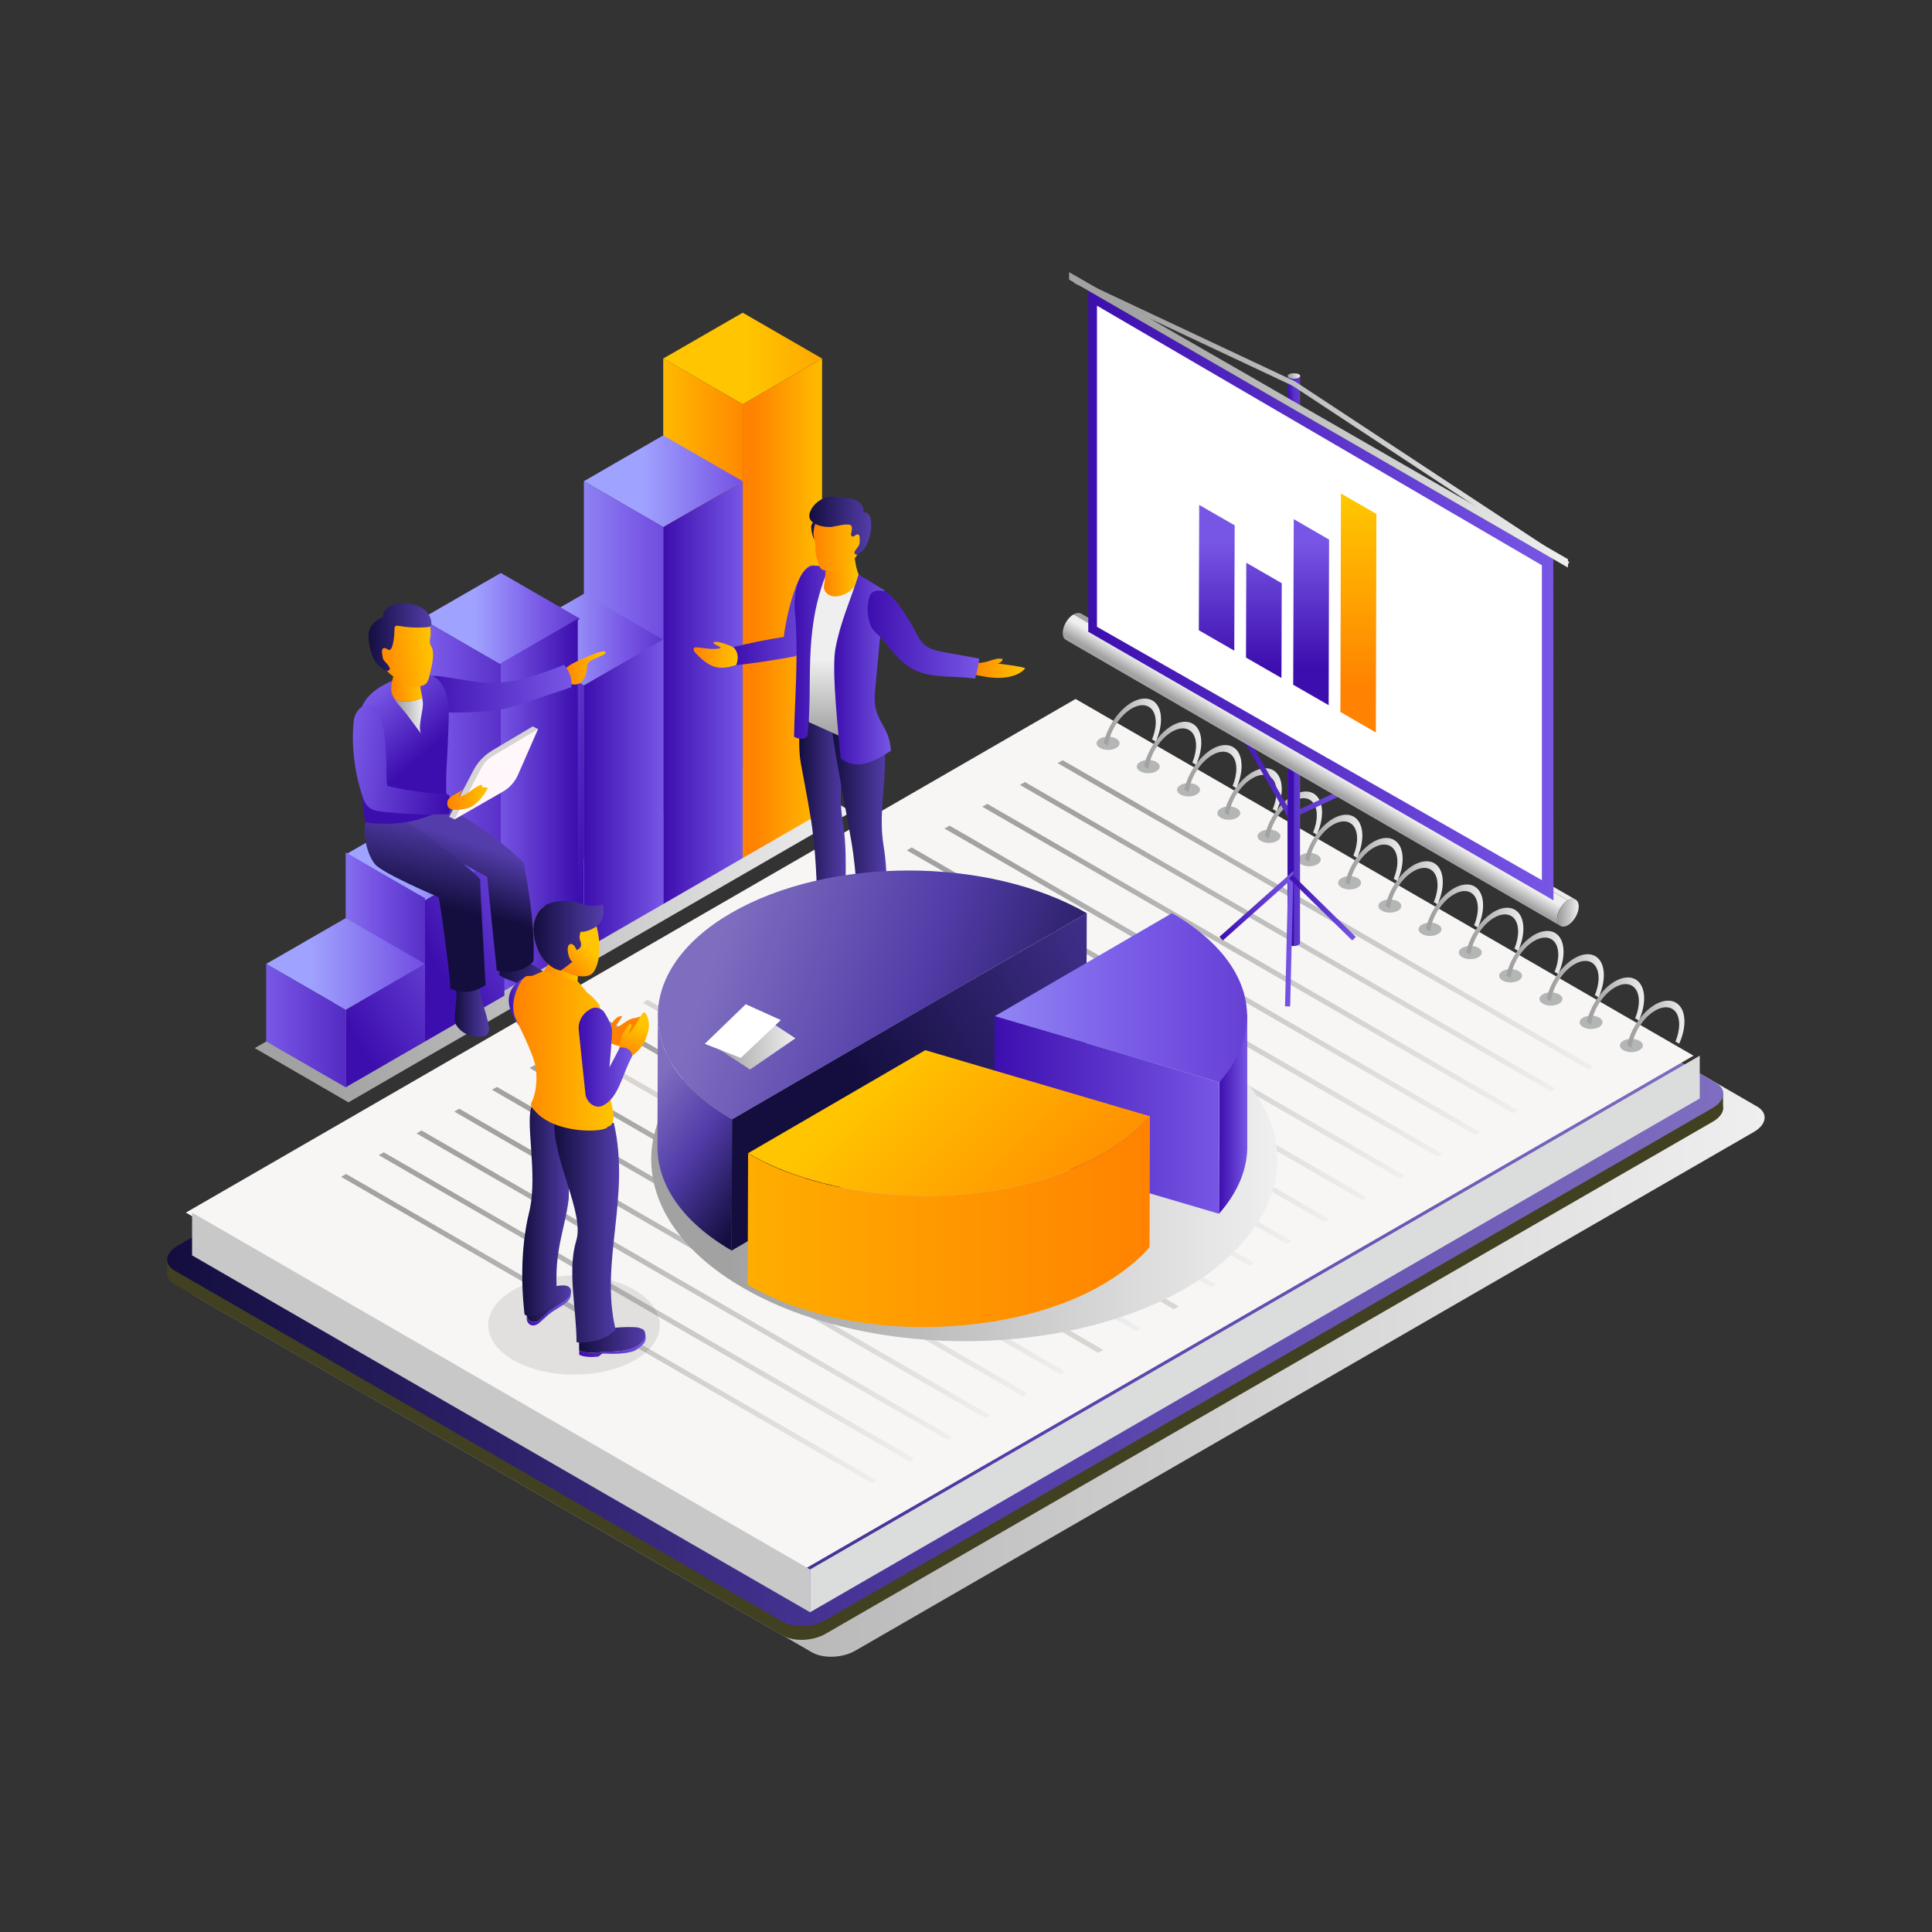 <?xml version="1.0" encoding="utf-8"?>
<!-- Generator: Adobe Illustrator 19.0.0, SVG Export Plug-In . SVG Version: 6.00 Build 0)  -->
<svg version="1.1" id="Layer_1" xmlns="http://www.w3.org/2000/svg" xmlns:xlink="http://www.w3.org/1999/xlink" x="0px" y="0px"
	 width="1400px" height="1400px" viewBox="0 0 1400 1400" enable-background="new 0 0 1400 1400" xml:space="preserve">
<rect x="0" y="0" width="1400" height="1400" fill="#333333" stroke="none"/>
<g id="XMLID_23217_">
	<g id="XMLID_23058_">
		<linearGradient id="XMLID_2_" gradientUnits="userSpaceOnUse" x1="136.526" y1="870.833" x2="1278.723" y2="870.833">
			<stop  offset="0.125" style="stop-color:#A2A2A2"/>
			<stop  offset="1" style="stop-color:#EFEFEF"/>
		</linearGradient>
		<path id="XMLID_23184_" fill-rule="evenodd" clip-rule="evenodd" fill="url(#XMLID_2_)" d="M1273.2,801.8
			c-74.5-43-148.7-85.9-223-128.7c-74.1-42.8-148.4-85.7-222.9-128.7c-8.2-4.8-22.8-4.1-32.2,1.3C686.3,608.4,577.9,671,469.7,733.5
			c-108.5,62.6-216.9,125.2-325.5,187.9c-9.3,5.4-10.3,13.6-2.2,18.2c74.3,42.9,148.8,85.9,223.2,128.9
			c74.6,43.1,149,86.1,223.3,128.9c8,4.6,22,4.1,31.2-1.2c108.3-62.5,216.9-125.2,325.7-188c108.5-62.7,217.2-125.4,325.6-188
			C1280.3,814.8,1281.4,806.5,1273.2,801.8"/>
		<path id="XMLID_23183_" fill-rule="evenodd" clip-rule="evenodd" fill="#414021" d="M1239.9,792.6
			c-72.4-41.8-144.5-83.4-216.7-125.1c-73.2-42.2-146.5-84.6-220.1-127.1c-8.1-4.7-22.5-4.1-31.8,1.3
			c-107.4,62-214.4,123.8-321.2,185.5C342.9,789,236,850.8,128.7,912.7c-0.3,0.2-0.6,0.3-0.9,0.5h-6.7v9.5c0,0.1,0,0.2,0,0.2v0.1h0
			c0.1,2.9,1.9,5.6,5.4,7.7c73.3,42.3,146.9,84.8,220.4,127.2c73.6,42.5,147.2,85,220.4,127.3c7.9,4.6,21.7,4,30.8-1.2
			c106.9-61.7,214.1-123.6,321.6-185.6c107.1-61.9,214.4-123.8,321.5-185.6c4.3-2.5,6.8-5.6,7.4-8.6h0v0c0.2-1.1,0.2-2.1,0-3.2v-8.4
			H1239.9z"/>
		<linearGradient id="XMLID_3_" gradientUnits="userSpaceOnUse" x1="121.128" y1="852.759" x2="1248.806" y2="852.759">
			<stop  offset="0" style="stop-color:#130E3E"/>
			<stop  offset="0.53" style="stop-color:#523CA8"/>
			<stop  offset="1" style="stop-color:#7F6EC0"/>
		</linearGradient>
		<path id="XMLID_23182_" fill-rule="evenodd" clip-rule="evenodd" fill="url(#XMLID_3_)" d="M1243.3,784.6
			c-73.5-42.5-146.8-84.8-220.1-127.1c-73.2-42.2-146.5-84.6-220.1-127.1c-8.1-4.7-22.5-4.1-31.8,1.3
			c-107.4,62-214.4,123.8-321.2,185.5C342.9,779,236,840.8,128.7,902.7c-9.2,5.3-10.2,13.4-2.2,18c73.3,42.3,146.9,84.8,220.4,127.2
			c73.6,42.5,147.2,85,220.4,127.3c7.9,4.6,21.7,4,30.8-1.2c106.9-61.7,214.1-123.6,321.6-185.6c107.1-61.9,214.4-123.8,321.5-185.6
			C1250.4,797.4,1251.4,789.2,1243.3,784.6"/>
		<polygon id="XMLID_23181_" fill-rule="evenodd" clip-rule="evenodd" fill="#F7F6F4" points="1227.2,765 779.4,506.5 134.7,878.7 
			582.5,1137.3 		"/>
		<polygon id="XMLID_23180_" fill-rule="evenodd" clip-rule="evenodd" fill="#DBDCDC" points="1231.7,765 587,1137.3 587,1168.3 
			1231.7,796 		"/>
		<polygon id="XMLID_23179_" fill-rule="evenodd" clip-rule="evenodd" fill="#C8C8C9" points="139.2,878.7 587,1137.3 587,1168.3 
			139.2,909.7 		"/>
		<path id="XMLID_23178_" fill-rule="evenodd" clip-rule="evenodd" fill="#B4B5B5" d="M1176.3,754.2c-3.3,1.9-3.3,4.9,0,6.8
			s8.5,1.9,11.7,0c3.3-1.9,3.3-4.9,0-6.8C1184.8,752.3,1179.5,752.3,1176.3,754.2"/>
		<linearGradient id="XMLID_4_" gradientUnits="userSpaceOnUse" x1="1179.14" y1="742.253" x2="1220.563" y2="742.253">
			<stop  offset="0.125" style="stop-color:#A2A2A2"/>
			<stop  offset="1" style="stop-color:#EFEFEF"/>
		</linearGradient>
		<path id="XMLID_23177_" fill-rule="evenodd" clip-rule="evenodd" fill="url(#XMLID_4_)" d="M1220.6,740.2c0,5.2-1.4,10.8-3.8,16.1
			l-2.7-1.6h0c1.7-4.1,2.7-8.4,2.7-12.4c0-11.1-7.8-15.6-17.4-10c-8.7,5-15.9,16.6-17.2,26.9h0l-3.1-1.8
			c2.5-11.7,10.7-23.9,20.3-29.5C1211.1,721.3,1220.6,726.8,1220.6,740.2"/>
		<path id="XMLID_23176_" fill-rule="evenodd" clip-rule="evenodd" fill="#B4B5B5" d="M1147.1,737.4c-3.3,1.9-3.3,4.9,0,6.8
			c3.2,1.9,8.5,1.9,11.7,0c3.3-1.9,3.3-4.9,0-6.8C1155.6,735.5,1150.4,735.5,1147.1,737.4"/>
		<linearGradient id="XMLID_5_" gradientUnits="userSpaceOnUse" x1="1149.968" y1="725.41" x2="1191.392" y2="725.41">
			<stop  offset="0.125" style="stop-color:#A2A2A2"/>
			<stop  offset="1" style="stop-color:#EFEFEF"/>
		</linearGradient>
		<path id="XMLID_23175_" fill-rule="evenodd" clip-rule="evenodd" fill="url(#XMLID_5_)" d="M1191.4,723.4c0,5.2-1.4,10.8-3.8,16.1
			l-2.7-1.6h0c1.7-4.1,2.7-8.4,2.7-12.4c0-11.1-7.8-15.6-17.4-10c-8.7,5-15.9,16.6-17.2,26.9h0l-3.1-1.8
			c2.5-11.7,10.7-23.9,20.3-29.5C1181.9,704.5,1191.4,709.9,1191.4,723.4"/>
		<path id="XMLID_23174_" fill-rule="evenodd" clip-rule="evenodd" fill="#B4B5B5" d="M1118,720.5c-3.3,1.9-3.3,4.9,0,6.8
			c3.2,1.9,8.5,1.9,11.7,0c3.3-1.9,3.3-4.9,0-6.8C1126.5,718.6,1121.2,718.6,1118,720.5"/>
		<linearGradient id="XMLID_6_" gradientUnits="userSpaceOnUse" x1="1120.796" y1="708.567" x2="1162.22" y2="708.567">
			<stop  offset="0.125" style="stop-color:#A2A2A2"/>
			<stop  offset="1" style="stop-color:#EFEFEF"/>
		</linearGradient>
		<path id="XMLID_23173_" fill-rule="evenodd" clip-rule="evenodd" fill="url(#XMLID_6_)" d="M1162.2,706.6c0,5.2-1.4,10.8-3.8,16.1
			l-2.7-1.6h0c1.7-4.1,2.7-8.4,2.7-12.4c0-11.1-7.8-15.6-17.4-10c-8.7,5-15.9,16.6-17.2,26.9h0l-3.1-1.8
			c2.5-11.7,10.7-23.9,20.3-29.5C1152.8,687.6,1162.2,693.1,1162.2,706.6"/>
		<path id="XMLID_23172_" fill-rule="evenodd" clip-rule="evenodd" fill="#B4B5B5" d="M1088.8,703.7c-3.3,1.9-3.3,4.9,0,6.8
			c3.2,1.9,8.5,1.9,11.7,0c3.3-1.9,3.3-4.9,0-6.8C1097.3,701.8,1092,701.8,1088.8,703.7"/>
		<linearGradient id="XMLID_7_" gradientUnits="userSpaceOnUse" x1="1091.625" y1="691.724" x2="1133.049" y2="691.724">
			<stop  offset="0.125" style="stop-color:#A2A2A2"/>
			<stop  offset="1" style="stop-color:#EFEFEF"/>
		</linearGradient>
		<path id="XMLID_23171_" fill-rule="evenodd" clip-rule="evenodd" fill="url(#XMLID_7_)" d="M1133,689.7c0,5.2-1.4,10.8-3.8,16.1
			l-2.7-1.6h0c1.7-4.1,2.7-8.4,2.7-12.4c0-11.1-7.8-15.6-17.4-10c-8.7,5-15.9,16.6-17.2,26.9h0l-3.1-1.8
			c2.5-11.7,10.7-23.9,20.3-29.5C1123.6,670.8,1133,676.2,1133,689.7"/>
		<path id="XMLID_23170_" fill-rule="evenodd" clip-rule="evenodd" fill="#B4B5B5" d="M1059.6,686.8c-3.3,1.9-3.3,4.9,0,6.8
			c3.2,1.9,8.5,1.9,11.7,0c3.3-1.9,3.3-4.9,0-6.8C1068.1,685,1062.9,685,1059.6,686.8"/>
		<linearGradient id="XMLID_8_" gradientUnits="userSpaceOnUse" x1="1062.453" y1="674.88" x2="1103.877" y2="674.88">
			<stop  offset="0.125" style="stop-color:#A2A2A2"/>
			<stop  offset="1" style="stop-color:#EFEFEF"/>
		</linearGradient>
		<path id="XMLID_23169_" fill-rule="evenodd" clip-rule="evenodd" fill="url(#XMLID_8_)" d="M1103.9,672.9c0,5.2-1.4,10.8-3.8,16.1
			l-2.7-1.6h0c1.7-4.1,2.7-8.4,2.7-12.4c0-11.1-7.8-15.6-17.4-10c-8.7,5-15.9,16.6-17.2,26.9h0l-3.1-1.8
			c2.5-11.7,10.7-23.9,20.3-29.5C1094.4,654,1103.9,659.4,1103.9,672.9"/>
		<path id="XMLID_23168_" fill-rule="evenodd" clip-rule="evenodd" fill="#B4B5B5" d="M1030.4,670c-3.3,1.9-3.3,4.9,0,6.8
			c3.2,1.9,8.5,1.9,11.7,0c3.3-1.9,3.3-4.9,0-6.8C1038.9,668.1,1033.7,668.1,1030.4,670"/>
		<linearGradient id="XMLID_9_" gradientUnits="userSpaceOnUse" x1="1033.282" y1="658.037" x2="1074.705" y2="658.037">
			<stop  offset="0.125" style="stop-color:#A2A2A2"/>
			<stop  offset="1" style="stop-color:#EFEFEF"/>
		</linearGradient>
		<path id="XMLID_23167_" fill-rule="evenodd" clip-rule="evenodd" fill="url(#XMLID_9_)" d="M1074.7,656c0,5.2-1.4,10.8-3.8,16.1
			l-2.7-1.6h0c1.7-4.1,2.7-8.4,2.7-12.4c0-11.1-7.8-15.6-17.4-10c-8.7,5-15.9,16.6-17.2,26.9h0l-3.1-1.8
			c2.5-11.7,10.7-23.9,20.3-29.5C1065.3,637.1,1074.7,642.6,1074.7,656"/>
		<path id="XMLID_23166_" fill-rule="evenodd" clip-rule="evenodd" fill="#B4B5B5" d="M1001.3,653.1c-3.3,1.9-3.3,4.9,0,6.8
			c3.2,1.9,8.5,1.9,11.7,0c3.3-1.9,3.3-4.9,0-6.8C1009.8,651.3,1004.5,651.3,1001.3,653.1"/>
		<linearGradient id="XMLID_10_" gradientUnits="userSpaceOnUse" x1="1004.11" y1="641.194" x2="1045.533" y2="641.194">
			<stop  offset="0.125" style="stop-color:#A2A2A2"/>
			<stop  offset="1" style="stop-color:#EFEFEF"/>
		</linearGradient>
		<path id="XMLID_23165_" fill-rule="evenodd" clip-rule="evenodd" fill="url(#XMLID_10_)" d="M1045.5,639.2
			c0,5.2-1.4,10.8-3.8,16.1l-2.7-1.6h0c1.7-4.1,2.7-8.4,2.7-12.4c0-11.1-7.8-15.6-17.4-10c-8.7,5-15.9,16.6-17.2,26.9h0l-3.1-1.8
			c2.5-11.7,10.7-23.9,20.3-29.5C1036.1,620.3,1045.5,625.7,1045.5,639.2"/>
		<path id="XMLID_23164_" fill-rule="evenodd" clip-rule="evenodd" fill="#B4B5B5" d="M972.1,636.3c-3.3,1.9-3.3,4.9,0,6.8
			c3.2,1.9,8.5,1.9,11.7,0c3.3-1.9,3.3-4.9,0-6.8C980.6,634.4,975.3,634.4,972.1,636.3"/>
		<linearGradient id="XMLID_11_" gradientUnits="userSpaceOnUse" x1="974.938" y1="624.35" x2="1016.362" y2="624.35">
			<stop  offset="0.125" style="stop-color:#A2A2A2"/>
			<stop  offset="1" style="stop-color:#EFEFEF"/>
		</linearGradient>
		<path id="XMLID_23163_" fill-rule="evenodd" clip-rule="evenodd" fill="url(#XMLID_11_)" d="M1016.4,622.3
			c0,5.2-1.4,10.8-3.8,16.1l-2.7-1.6h0c1.7-4.1,2.7-8.4,2.7-12.4c0-11.1-7.8-15.6-17.4-10c-8.7,5-15.9,16.6-17.2,26.9h0l-3.1-1.8
			c2.5-11.7,10.7-23.9,20.3-29.5C1006.9,603.4,1016.4,608.9,1016.4,622.3"/>
		<path id="XMLID_23162_" fill-rule="evenodd" clip-rule="evenodd" fill="#B4B5B5" d="M942.9,619.5c-3.3,1.9-3.3,4.9,0,6.8
			c3.2,1.9,8.5,1.9,11.7,0c3.3-1.9,3.3-4.9,0-6.8C951.4,617.6,946.2,617.6,942.9,619.5"/>
		<linearGradient id="XMLID_12_" gradientUnits="userSpaceOnUse" x1="945.766" y1="607.507" x2="987.19" y2="607.507">
			<stop  offset="0.125" style="stop-color:#A2A2A2"/>
			<stop  offset="1" style="stop-color:#EFEFEF"/>
		</linearGradient>
		<path id="XMLID_23161_" fill-rule="evenodd" clip-rule="evenodd" fill="url(#XMLID_12_)" d="M987.2,605.5c0,5.2-1.4,10.8-3.8,16.1
			l-2.7-1.6h0c1.7-4.1,2.7-8.4,2.7-12.4c0-11.1-7.8-15.6-17.4-10c-8.7,5-15.9,16.6-17.2,26.9h0l-3.1-1.8
			c2.5-11.7,10.7-23.9,20.3-29.5C977.7,586.6,987.2,592,987.2,605.5"/>
		<path id="XMLID_23160_" fill-rule="evenodd" clip-rule="evenodd" fill="#B4B5B5" d="M913.7,602.6c-3.3,1.9-3.3,4.9,0,6.8
			c3.2,1.9,8.5,1.9,11.7,0c3.3-1.9,3.3-4.9,0-6.8C922.3,600.7,917,600.7,913.7,602.6"/>
		<linearGradient id="XMLID_13_" gradientUnits="userSpaceOnUse" x1="916.595" y1="590.664" x2="958.019" y2="590.664">
			<stop  offset="0.125" style="stop-color:#A2A2A2"/>
			<stop  offset="1" style="stop-color:#EFEFEF"/>
		</linearGradient>
		<path id="XMLID_23159_" fill-rule="evenodd" clip-rule="evenodd" fill="url(#XMLID_13_)" d="M958,588.7c0,5.2-1.4,10.8-3.8,16.1
			l-2.7-1.6h0c1.7-4.1,2.7-8.4,2.7-12.4c0-11.1-7.8-15.6-17.4-10c-8.7,5-15.9,16.6-17.2,26.9h0l-3.1-1.8
			c2.5-11.7,10.7-23.9,20.3-29.5C948.6,569.7,958,575.2,958,588.7"/>
		<path id="XMLID_23158_" fill-rule="evenodd" clip-rule="evenodd" fill="#B4B5B5" d="M884.6,585.8c-3.3,1.9-3.3,4.9,0,6.8
			c3.2,1.9,8.5,1.9,11.7,0c3.3-1.9,3.3-4.9,0-6.8C893.1,583.9,887.8,583.9,884.6,585.8"/>
		<linearGradient id="XMLID_14_" gradientUnits="userSpaceOnUse" x1="887.423" y1="573.821" x2="928.847" y2="573.821">
			<stop  offset="0.125" style="stop-color:#A2A2A2"/>
			<stop  offset="1" style="stop-color:#EFEFEF"/>
		</linearGradient>
		<path id="XMLID_23157_" fill-rule="evenodd" clip-rule="evenodd" fill="url(#XMLID_14_)" d="M928.8,571.8c0,5.2-1.4,10.8-3.8,16.1
			l-2.7-1.6h0c1.7-4.1,2.7-8.4,2.7-12.4c0-11.1-7.8-15.6-17.4-10c-8.7,5-15.9,16.6-17.2,26.9h0l-3.1-1.8
			c2.5-11.7,10.7-23.9,20.3-29.5C919.4,552.9,928.8,558.3,928.8,571.8"/>
		<path id="XMLID_23156_" fill-rule="evenodd" clip-rule="evenodd" fill="#B4B5B5" d="M855.4,568.9c-3.3,1.9-3.3,4.9,0,6.8
			c3.2,1.9,8.5,1.9,11.7,0c3.3-1.9,3.3-4.9,0-6.8C863.9,567,858.7,567,855.4,568.9"/>
		<linearGradient id="XMLID_15_" gradientUnits="userSpaceOnUse" x1="858.252" y1="556.977" x2="899.675" y2="556.977">
			<stop  offset="0.125" style="stop-color:#A2A2A2"/>
			<stop  offset="1" style="stop-color:#EFEFEF"/>
		</linearGradient>
		<path id="XMLID_23155_" fill-rule="evenodd" clip-rule="evenodd" fill="url(#XMLID_15_)" d="M899.7,555c0,5.2-1.4,10.8-3.8,16.1
			l-2.7-1.6h0c1.7-4.1,2.7-8.4,2.7-12.4c0-11.1-7.8-15.6-17.4-10c-8.7,5-15.9,16.6-17.2,26.9h0l-3.1-1.8
			c2.5-11.7,10.7-23.9,20.3-29.5C890.2,536.1,899.7,541.5,899.7,555"/>
		<path id="XMLID_23154_" fill-rule="evenodd" clip-rule="evenodd" fill="#B4B5B5" d="M826.2,552.1c-3.3,1.9-3.3,4.9,0,6.8
			c3.2,1.9,8.5,1.9,11.7,0c3.3-1.9,3.3-4.9,0-6.8C834.7,550.2,829.5,550.2,826.2,552.1"/>
		<linearGradient id="XMLID_16_" gradientUnits="userSpaceOnUse" x1="829.08" y1="540.134" x2="870.504" y2="540.134">
			<stop  offset="0.125" style="stop-color:#A2A2A2"/>
			<stop  offset="1" style="stop-color:#EFEFEF"/>
		</linearGradient>
		<path id="XMLID_23153_" fill-rule="evenodd" clip-rule="evenodd" fill="url(#XMLID_16_)" d="M870.5,538.1c0,5.2-1.4,10.8-3.8,16.1
			l-2.7-1.6h0c1.7-4.1,2.7-8.4,2.7-12.4c0-11.1-7.8-15.6-17.4-10c-8.7,5-15.9,16.6-17.2,26.9h0l-3.1-1.8
			c2.5-11.7,10.7-23.9,20.3-29.5C861.1,519.2,870.5,524.7,870.5,538.1"/>
		<path id="XMLID_23152_" fill-rule="evenodd" clip-rule="evenodd" fill="#B4B5B5" d="M797.1,535.2c-3.3,1.9-3.3,4.9,0,6.8
			c3.2,1.9,8.5,1.9,11.7,0c3.3-1.9,3.3-4.9,0-6.8C805.6,533.4,800.3,533.4,797.1,535.2"/>
		<linearGradient id="XMLID_17_" gradientUnits="userSpaceOnUse" x1="799.908" y1="523.291" x2="841.332" y2="523.291">
			<stop  offset="0.125" style="stop-color:#A2A2A2"/>
			<stop  offset="1" style="stop-color:#EFEFEF"/>
		</linearGradient>
		<path id="XMLID_23151_" fill-rule="evenodd" clip-rule="evenodd" fill="url(#XMLID_17_)" d="M841.3,521.3c0,5.2-1.4,10.8-3.8,16.1
			l-2.7-1.6h0c1.7-4.1,2.7-8.4,2.7-12.4c0-11.1-7.8-15.6-17.4-10c-8.7,5-15.9,16.6-17.2,26.9h0l-3.1-1.8
			c2.5-11.7,10.7-23.9,20.3-29.5C831.9,502.4,841.3,507.8,841.3,521.3"/>
		<linearGradient id="XMLID_18_" gradientUnits="userSpaceOnUse" x1="766.417" y1="663.043" x2="1154.73" y2="663.043">
			<stop  offset="0.125" style="stop-color:#A2A2A2"/>
			<stop  offset="1" style="stop-color:#EFEFEF"/>
		</linearGradient>
		<polygon id="XMLID_23150_" fill-rule="evenodd" clip-rule="evenodd" fill="url(#XMLID_18_)" points="1154.7,773 770.1,550.9 
			766.4,553 1151.1,775.1 		"/>
		<linearGradient id="XMLID_19_" gradientUnits="userSpaceOnUse" x1="739.088" y1="678.821" x2="1127.401" y2="678.821">
			<stop  offset="0.125" style="stop-color:#A2A2A2"/>
			<stop  offset="1" style="stop-color:#EFEFEF"/>
		</linearGradient>
		<polygon id="XMLID_23149_" fill-rule="evenodd" clip-rule="evenodd" fill="url(#XMLID_19_)" points="1127.4,788.8 742.7,566.7 
			739.1,568.8 1123.8,790.9 		"/>
		<linearGradient id="XMLID_20_" gradientUnits="userSpaceOnUse" x1="711.759" y1="694.6" x2="1100.072" y2="694.6">
			<stop  offset="0.125" style="stop-color:#A2A2A2"/>
			<stop  offset="1" style="stop-color:#EFEFEF"/>
		</linearGradient>
		<polygon id="XMLID_23148_" fill-rule="evenodd" clip-rule="evenodd" fill="url(#XMLID_20_)" points="1100.1,804.6 715.4,582.5 
			711.8,584.6 1096.4,806.7 		"/>
		<linearGradient id="XMLID_21_" gradientUnits="userSpaceOnUse" x1="684.43" y1="710.378" x2="1072.743" y2="710.378">
			<stop  offset="0.125" style="stop-color:#A2A2A2"/>
			<stop  offset="1" style="stop-color:#EFEFEF"/>
		</linearGradient>
		<polygon id="XMLID_23147_" fill-rule="evenodd" clip-rule="evenodd" fill="url(#XMLID_21_)" points="1072.7,820.4 688.1,598.3 
			684.4,600.4 1069.1,822.5 		"/>
		<linearGradient id="XMLID_22_" gradientUnits="userSpaceOnUse" x1="657.101" y1="726.157" x2="1045.414" y2="726.157">
			<stop  offset="0.125" style="stop-color:#A2A2A2"/>
			<stop  offset="1" style="stop-color:#EFEFEF"/>
		</linearGradient>
		<polygon id="XMLID_23146_" fill-rule="evenodd" clip-rule="evenodd" fill="url(#XMLID_22_)" points="1045.4,836.1 660.7,614.1 
			657.1,616.2 1041.8,838.3 		"/>
		<linearGradient id="XMLID_23_" gradientUnits="userSpaceOnUse" x1="629.771" y1="741.935" x2="1018.085" y2="741.935">
			<stop  offset="0.125" style="stop-color:#A2A2A2"/>
			<stop  offset="1" style="stop-color:#EFEFEF"/>
		</linearGradient>
		<polygon id="XMLID_23145_" fill-rule="evenodd" clip-rule="evenodd" fill="url(#XMLID_23_)" points="1018.1,851.9 633.4,629.8 
			629.8,631.9 1014.4,854 		"/>
		<linearGradient id="XMLID_24_" gradientUnits="userSpaceOnUse" x1="602.442" y1="757.714" x2="990.755" y2="757.714">
			<stop  offset="0.125" style="stop-color:#A2A2A2"/>
			<stop  offset="1" style="stop-color:#EFEFEF"/>
		</linearGradient>
		<polygon id="XMLID_23144_" fill-rule="evenodd" clip-rule="evenodd" fill="url(#XMLID_24_)" points="990.8,867.7 606.1,645.6 
			602.4,647.7 987.1,869.8 		"/>
		<linearGradient id="XMLID_25_" gradientUnits="userSpaceOnUse" x1="575.113" y1="773.492" x2="963.426" y2="773.492">
			<stop  offset="0.125" style="stop-color:#A2A2A2"/>
			<stop  offset="1" style="stop-color:#EFEFEF"/>
		</linearGradient>
		<polygon id="XMLID_23143_" fill-rule="evenodd" clip-rule="evenodd" fill="url(#XMLID_25_)" points="963.4,883.5 578.8,661.4 
			575.1,663.5 959.8,885.6 		"/>
		<linearGradient id="XMLID_26_" gradientUnits="userSpaceOnUse" x1="547.784" y1="789.27" x2="936.097" y2="789.27">
			<stop  offset="0.125" style="stop-color:#A2A2A2"/>
			<stop  offset="1" style="stop-color:#EFEFEF"/>
		</linearGradient>
		<polygon id="XMLID_23142_" fill-rule="evenodd" clip-rule="evenodd" fill="url(#XMLID_26_)" points="936.1,899.3 551.4,677.2 
			547.8,679.3 932.5,901.4 		"/>
		<linearGradient id="XMLID_27_" gradientUnits="userSpaceOnUse" x1="520.455" y1="805.049" x2="908.768" y2="805.049">
			<stop  offset="0.125" style="stop-color:#A2A2A2"/>
			<stop  offset="1" style="stop-color:#EFEFEF"/>
		</linearGradient>
		<polygon id="XMLID_23141_" fill-rule="evenodd" clip-rule="evenodd" fill="url(#XMLID_27_)" points="908.8,915 524.1,693 
			520.5,695.1 905.1,917.1 		"/>
		<linearGradient id="XMLID_28_" gradientUnits="userSpaceOnUse" x1="493.125" y1="820.827" x2="881.439" y2="820.827">
			<stop  offset="0.125" style="stop-color:#A2A2A2"/>
			<stop  offset="1" style="stop-color:#EFEFEF"/>
		</linearGradient>
		<polygon id="XMLID_23140_" fill-rule="evenodd" clip-rule="evenodd" fill="url(#XMLID_28_)" points="881.4,930.8 496.8,708.7 
			493.1,710.8 877.8,932.9 		"/>
		<polygon id="XMLID_23139_" fill-rule="evenodd" clip-rule="evenodd" fill="#DAD5D1" points="854.1,946.6 469.4,724.5 465.8,726.6 
			850.5,948.7 		"/>
		<linearGradient id="XMLID_29_" gradientUnits="userSpaceOnUse" x1="438.467" y1="852.384" x2="826.78" y2="852.384">
			<stop  offset="0.125" style="stop-color:#A2A2A2"/>
			<stop  offset="1" style="stop-color:#EFEFEF"/>
		</linearGradient>
		<polygon id="XMLID_23138_" fill-rule="evenodd" clip-rule="evenodd" fill="url(#XMLID_29_)" points="826.8,962.4 442.1,740.3 
			438.5,742.4 823.1,964.5 		"/>
		<polygon id="XMLID_23137_" fill-rule="evenodd" clip-rule="evenodd" fill="#DAD5D1" points="799.5,978.2 414.8,756.1 411.1,758.2 
			795.8,980.3 		"/>
		<linearGradient id="XMLID_30_" gradientUnits="userSpaceOnUse" x1="383.809" y1="883.941" x2="772.122" y2="883.941">
			<stop  offset="0.125" style="stop-color:#A2A2A2"/>
			<stop  offset="1" style="stop-color:#EFEFEF"/>
		</linearGradient>
		<polygon id="XMLID_23136_" fill-rule="evenodd" clip-rule="evenodd" fill="url(#XMLID_30_)" points="772.1,993.9 387.5,771.8 
			383.8,773.9 768.5,996 		"/>
		<linearGradient id="XMLID_31_" gradientUnits="userSpaceOnUse" x1="356.48" y1="899.719" x2="744.793" y2="899.719">
			<stop  offset="0.125" style="stop-color:#A2A2A2"/>
			<stop  offset="1" style="stop-color:#EFEFEF"/>
		</linearGradient>
		<polygon id="XMLID_23135_" fill-rule="evenodd" clip-rule="evenodd" fill="url(#XMLID_31_)" points="744.8,1009.7 360.1,787.6 
			356.5,789.7 741.2,1011.8 		"/>
		<linearGradient id="XMLID_32_" gradientUnits="userSpaceOnUse" x1="329.151" y1="915.498" x2="717.464" y2="915.498">
			<stop  offset="0.125" style="stop-color:#A2A2A2"/>
			<stop  offset="1" style="stop-color:#EFEFEF"/>
		</linearGradient>
		<polygon id="XMLID_23134_" fill-rule="evenodd" clip-rule="evenodd" fill="url(#XMLID_32_)" points="717.5,1025.5 332.8,803.4 
			329.2,805.5 713.8,1027.6 		"/>
		<linearGradient id="XMLID_33_" gradientUnits="userSpaceOnUse" x1="301.821" y1="931.276" x2="690.135" y2="931.276">
			<stop  offset="0.125" style="stop-color:#A2A2A2"/>
			<stop  offset="1" style="stop-color:#EFEFEF"/>
		</linearGradient>
		<polygon id="XMLID_23133_" fill-rule="evenodd" clip-rule="evenodd" fill="url(#XMLID_33_)" points="690.1,1041.3 305.5,819.2 
			301.8,821.3 686.5,1043.4 		"/>
		<linearGradient id="XMLID_34_" gradientUnits="userSpaceOnUse" x1="274.492" y1="947.055" x2="662.805" y2="947.055">
			<stop  offset="0.125" style="stop-color:#A2A2A2"/>
			<stop  offset="1" style="stop-color:#EFEFEF"/>
		</linearGradient>
		<polygon id="XMLID_23132_" fill-rule="evenodd" clip-rule="evenodd" fill="url(#XMLID_34_)" points="662.8,1057 278.1,835 
			274.5,837.1 659.2,1059.2 		"/>
		<linearGradient id="XMLID_35_" gradientUnits="userSpaceOnUse" x1="247.163" y1="962.833" x2="635.476" y2="962.833">
			<stop  offset="0.125" style="stop-color:#A2A2A2"/>
			<stop  offset="1" style="stop-color:#EFEFEF"/>
		</linearGradient>
		<polygon id="XMLID_23131_" fill-rule="evenodd" clip-rule="evenodd" fill="url(#XMLID_35_)" points="635.5,1072.8 250.8,850.7 
			247.2,852.8 631.8,1074.9 		"/>
	</g>
	<g id="XMLID_23201_">
		<g id="XMLID_23204_">
			<linearGradient id="XMLID_36_" gradientUnits="userSpaceOnUse" x1="885.28" y1="550.571" x2="989.068" y2="550.571">
				<stop  offset="0" style="stop-color:#3D0EAE"/>
				<stop  offset="1" style="stop-color:#7756E5"/>
			</linearGradient>
			<polygon id="XMLID_23213_" fill="url(#XMLID_36_)" points="934.3,594 885.3,509 888.5,507.2 935.8,589.2 987.5,565 989.1,568.3 
							"/>
		</g>
		<g id="XMLID_23187_">
			<path id="XMLID_23196_" fill-rule="evenodd" clip-rule="evenodd" fill="#808284" d="M942,272.1v411.1h0l0,0.1
				c0,1.2-2,2.2-4.5,2.2c-2.5,0-4.5-0.9-4.5-2.1v-0.1V272.2L942,272.1z"/>
			<path id="XMLID_23195_" fill-rule="evenodd" clip-rule="evenodd" fill="#929497" d="M937.6,685.5L937.6,685.5
				c-2.4,0-4.4-0.9-4.5-2l0-411.3l4.5,0V685.5z"/>
			<path id="XMLID_23194_" fill-rule="evenodd" clip-rule="evenodd" fill="#6D6E70" d="M937.6,270.5c2.5,0,4.5,0.8,4.5,1.9
				c0,1.1-2,1.9-4.5,2c-2.5,0-4.5-0.8-4.5-1.9C933.1,271.4,935.1,270.5,937.6,270.5L937.6,270.5z"/>
			<linearGradient id="XMLID_37_" gradientUnits="userSpaceOnUse" x1="921.275" y1="478.806" x2="955.724" y2="478.806">
				<stop  offset="0" style="stop-color:#3D0EAE"/>
				<stop  offset="1" style="stop-color:#7756E5"/>
			</linearGradient>
			<path id="XMLID_23193_" fill-rule="evenodd" clip-rule="evenodd" fill="url(#XMLID_37_)" d="M942,272.1v411.1v0.1
				c0,1.2-2,2.2-4.5,2.2c-2.5,0-4.5-0.9-4.5-2.1l0-0.1V272.2L942,272.1z"/>
			<linearGradient id="XMLID_38_" gradientUnits="userSpaceOnUse" x1="953.772" y1="476.905" x2="962.486" y2="475.988">
				<stop  offset="0" style="stop-color:#3D0EAE"/>
				<stop  offset="1" style="stop-color:#7756E5"/>
			</linearGradient>
			<path id="XMLID_23192_" fill-rule="evenodd" clip-rule="evenodd" fill="url(#XMLID_38_)" d="M937.6,685.5c-2.5,0-4.5-0.9-4.5-2.1
				l0-0.1V272.2l4.5,0V685.5z"/>
			<linearGradient id="XMLID_39_" gradientUnits="userSpaceOnUse" x1="933.082" y1="272.389" x2="942.036" y2="272.389">
				<stop  offset="0.125" style="stop-color:#A2A2A2"/>
				<stop  offset="1" style="stop-color:#EFEFEF"/>
			</linearGradient>
			<path id="XMLID_23191_" fill-rule="evenodd" clip-rule="evenodd" fill="url(#XMLID_39_)" d="M937.6,270.5c2.5,0,4.5,0.8,4.5,1.9
				c0,1.1-2,2-4.5,2c-2.5,0-4.5-0.8-4.5-1.9C933.1,271.4,935.1,270.5,937.6,270.5z"/>
		</g>
		<g id="XMLID_23186_">
			<linearGradient id="XMLID_40_" gradientUnits="userSpaceOnUse" x1="777.949" y1="548.313" x2="1141.704" y2="548.313">
				<stop  offset="0.125" style="stop-color:#A2A2A2"/>
				<stop  offset="1" style="stop-color:#EFEFEF"/>
			</linearGradient>
			<path id="XMLID_23188_" fill="url(#XMLID_40_)" d="M783.5,444.7l358.2,207.2c-1.4-0.8-3.4-0.7-5.5,0.5L777.9,445.2
				C780.1,444,782.1,443.9,783.5,444.7z"/>
			<linearGradient id="XMLID_41_" gradientUnits="userSpaceOnUse" x1="949.128" y1="565.151" x2="955.549" y2="554.143">
				<stop  offset="0.125" style="stop-color:#A2A2A2"/>
				<stop  offset="1" style="stop-color:#EFEFEF"/>
			</linearGradient>
			<path id="XMLID_23189_" fill="url(#XMLID_41_)" d="M1130.7,670.9L772.4,463.7c-1.4-0.8-2.3-2.5-2.3-5c0-5,3.5-11,7.8-13.5
				l358.2,207.2c-4.3,2.5-7.8,8.5-7.8,13.5C1128.4,668.4,1129.3,670.1,1130.7,670.9z"/>
			<linearGradient id="XMLID_42_" gradientUnits="userSpaceOnUse" x1="1128.374" y1="661.424" x2="1143.987" y2="661.424">
				<stop  offset="0.125" style="stop-color:#A2A2A2"/>
				<stop  offset="1" style="stop-color:#EFEFEF"/>
			</linearGradient>
			<path id="XMLID_23190_" fill="url(#XMLID_42_)" d="M1136.2,652.4c4.3-2.5,7.8-0.5,7.8,4.5c0,4.9-3.5,11-7.8,13.5
				c-4.3,2.5-7.8,0.5-7.8-4.5C1128.4,661,1131.8,654.9,1136.2,652.4z"/>
		</g>
		<linearGradient id="XMLID_43_" gradientUnits="userSpaceOnUse" x1="788.57" y1="431.513" x2="1125.69" y2="431.513">
			<stop  offset="0" style="stop-color:#3D0EAE"/>
			<stop  offset="1" style="stop-color:#7756E5"/>
		</linearGradient>
		<polygon id="XMLID_23185_" fill-rule="evenodd" clip-rule="evenodd" fill="url(#XMLID_43_)" points="788.6,457.8 788.6,210.6 
			1125.6,405.2 1125.7,652.4 		"/>
		<polygon id="XMLID_23199_" fill-rule="evenodd" clip-rule="evenodd" fill="#FFFFFF" points="794.9,221.5 1117.3,409.6 
			1117.3,637.8 794.9,454.2 		"/>
		<linearGradient id="XMLID_44_" gradientUnits="userSpaceOnUse" x1="774.701" y1="304.233" x2="1136.181" y2="304.233">
			<stop  offset="0.125" style="stop-color:#A2A2A2"/>
			<stop  offset="1" style="stop-color:#EFEFEF"/>
		</linearGradient>
		<polygon id="XMLID_23197_" fill="url(#XMLID_44_)" points="774.7,202.6 1136.2,411.3 1136.2,405.2 774.7,197.2 		"/>
		<g id="XMLID_23198_">
			<linearGradient id="XMLID_45_" gradientUnits="userSpaceOnUse" x1="778.54" y1="306.12" x2="1137.192" y2="306.12">
				<stop  offset="0.125" style="stop-color:#A2A2A2"/>
				<stop  offset="1" style="stop-color:#EFEFEF"/>
			</linearGradient>
			<polygon id="XMLID_23212_" fill="url(#XMLID_45_)" points="1135.2,410.4 936.6,279.5 778.5,205.2 780.1,201.9 938.3,276.3 
				1137.2,407.3 			"/>
		</g>
		<g id="XMLID_23200_">
			<linearGradient id="XMLID_46_" gradientUnits="userSpaceOnUse" x1="883.661" y1="680.205" x2="937.289" y2="680.205">
				<stop  offset="0" style="stop-color:#3D0EAE"/>
				<stop  offset="1" style="stop-color:#7756E5"/>
			</linearGradient>
			<polygon id="XMLID_23215_" fill="url(#XMLID_46_)" points="934.9,729.3 931.2,729.2 933.4,639.4 886.1,681.5 883.7,678.8 
				937.3,631.1 			"/>
		</g>
		<g id="XMLID_23202_">
			<linearGradient id="XMLID_47_" gradientUnits="userSpaceOnUse" x1="934.067" y1="657.713" x2="982.467" y2="657.713">
				<stop  offset="0" style="stop-color:#3D0EAE"/>
				<stop  offset="1" style="stop-color:#7756E5"/>
			</linearGradient>
			<polygon id="XMLID_23214_" fill="url(#XMLID_47_)" points="979.9,681.5 934.1,636.6 936.6,633.9 982.5,678.9 			"/>
		</g>
	</g>
	<linearGradient id="XMLID_48_" gradientUnits="userSpaceOnUse" x1="471.987" y1="840.606" x2="925.801" y2="840.606">
		<stop  offset="0.125" style="stop-color:#A2A2A2"/>
		<stop  offset="1" style="stop-color:#EFEFEF"/>
	</linearGradient>
	<path id="XMLID_23130_" fill-rule="evenodd" clip-rule="evenodd" fill="url(#XMLID_48_)" d="M811.8,874l88.9,26.2
		c-56.4,64.6-192.7,90.3-304.4,57.3c-22.3-6.6-39.7-13.9-57.5-24.1c-88.8-51.2-89.2-134.3-1.1-185.6c88.2-51.3,231.6-51.2,320.4,0
		l0,0c71,41,87.6,100.7,42.5,152.3L811.8,874z"/>
	<linearGradient id="XMLID_49_" gradientUnits="userSpaceOnUse" x1="629.461" y1="799.828" x2="885.091" y2="661.617">
		<stop  offset="0" style="stop-color:#130E3E"/>
		<stop  offset="1" style="stop-color:#543DAB"/>
	</linearGradient>
	<polygon id="XMLID_23115_" fill-rule="evenodd" clip-rule="evenodd" fill="url(#XMLID_49_)" points="658.9,736.4 530.4,811.1 
		530.2,906.2 658.7,831.5 787.2,756.8 787.5,661.7 	"/>
	<linearGradient id="XMLID_50_" gradientUnits="userSpaceOnUse" x1="555.509" y1="858.629" x2="466.222" y2="795.028">
		<stop  offset="0" style="stop-color:#130E3E"/>
		<stop  offset="0.53" style="stop-color:#523CA8"/>
		<stop  offset="1" style="stop-color:#7F6EC0"/>
	</linearGradient>
	<path id="XMLID_23114_" fill-rule="evenodd" clip-rule="evenodd" fill="url(#XMLID_50_)" d="M493.6,780.7c-2.5-3.1-4.8-6.4-6.7-9.6
		c-2.9-4.9-5.3-9.8-6.9-14.9c-2.2-6.7-3.3-13.5-3.3-20.3v0v0l-0.3,95.1c-0.1,27.2,17.9,54.5,53.8,75.2l0.3-95.1
		C514.7,802,502.4,791.7,493.6,780.7"/>
	<linearGradient id="XMLID_51_" gradientUnits="userSpaceOnUse" x1="883.245" y1="806.729" x2="903.725" y2="806.729">
		<stop  offset="0" style="stop-color:#3D0EAE"/>
		<stop  offset="1" style="stop-color:#7756E5"/>
	</linearGradient>
	<path id="XMLID_23112_" fill-rule="evenodd" clip-rule="evenodd" fill="url(#XMLID_51_)" d="M883.3,879.4L883.3,879.4L883.3,879.4
		L883.3,879.4l0-0.3l0,0v0l0,0l0.3-94.8l20.2-50.3v94.9c0.6,16.9-6,34-20.1,50.2l0,0l0,0C883.5,879.2,883.4,879.3,883.3,879.4"/>
	<linearGradient id="XMLID_52_" gradientUnits="userSpaceOnUse" x1="1064.379" y1="723.028" x2="652.48" y2="723.028">
		<stop  offset="0" style="stop-color:#3D0EAE"/>
		<stop  offset="0.56" style="stop-color:#7756E5"/>
		<stop  offset="1" style="stop-color:#A0A2FF"/>
	</linearGradient>
	<path id="XMLID_23111_" fill-rule="evenodd" clip-rule="evenodd" fill="url(#XMLID_52_)" d="M849.3,661.7
		c57.1,33,70.5,81.1,34.2,122.6l-162.7-47.9L849.3,661.7z"/>
	<linearGradient id="XMLID_53_" gradientUnits="userSpaceOnUse" x1="720.519" y1="807.933" x2="883.518" y2="807.933">
		<stop  offset="0" style="stop-color:#3D0EAE"/>
		<stop  offset="1" style="stop-color:#7756E5"/>
	</linearGradient>
	<polygon id="XMLID_23110_" fill-rule="evenodd" clip-rule="evenodd" fill="url(#XMLID_53_)" points="883.5,784.3 883.2,879.5 
		720.5,831.5 720.8,736.4 	"/>
	<linearGradient id="XMLID_54_" gradientUnits="userSpaceOnUse" x1="835.963" y1="885.284" x2="380.96" y2="885.284">
		<stop  offset="0" style="stop-color:#FF8200"/>
		<stop  offset="1" style="stop-color:#FFC500"/>
	</linearGradient>
	<path id="XMLID_23109_" fill-rule="evenodd" clip-rule="evenodd" fill="url(#XMLID_54_)" d="M829.1,813.4c-0.5,0.5-1,1-1.5,1.5
		c-1,1-2,1.9-3,2.9c-0.9,0.8-1.9,1.6-2.8,2.5c-0.8,0.7-1.6,1.4-2.4,2c-1,0.8-2,1.6-3.1,2.4c-0.8,0.6-1.6,1.3-2.5,1.9
		c-1.1,0.8-2.2,1.6-3.3,2.3c-0.8,0.6-1.7,1.2-2.5,1.8c-1.2,0.8-2.4,1.5-3.7,2.3c-0.9,0.5-1.7,1.1-2.6,1.6c-0.3,0.2-0.7,0.4-1,0.6
		c-1.6,0.9-3.2,1.8-4.8,2.7c-0.6,0.3-1.2,0.7-1.8,1c-1.5,0.8-3,1.6-4.5,2.3c-0.5,0.3-1.1,0.5-1.6,0.8c-2,1-4.1,1.9-6.2,2.9
		c-0.4,0.2-0.8,0.3-1.1,0.5c-1.8,0.8-3.5,1.5-5.3,2.2c-0.7,0.3-1.3,0.5-2,0.8c-1.7,0.7-3.3,1.3-5,1.9c-0.6,0.2-1.2,0.4-1.8,0.6
		c-2.2,0.8-4.5,1.5-6.7,2.3c-2.7,0.9-5.4,1.7-8.1,2.5l-0.5,0.1c-2.6,0.7-5.2,1.4-7.8,2.1c-0.9,0.2-1.9,0.4-2.9,0.7
		c-1.9,0.4-3.7,0.9-5.6,1.3c-1.1,0.2-2.3,0.5-3.4,0.7c-1.7,0.3-3.5,0.7-5.2,1c-0.9,0.2-1.9,0.3-2.8,0.5c-2.7,0.5-5.4,0.9-8.1,1.3
		c-1,0.1-2,0.3-3,0.4c-3.5,0.5-7,0.9-10.6,1.3c-0.3,0-0.7,0.1-1,0.1c-2.8,0.3-5.6,0.5-8.4,0.7c-1.1,0.1-2.1,0.1-3.2,0.2
		c-2.1,0.1-4.2,0.2-6.3,0.3c-1.3,0.1-2.7,0.1-4,0.1c-1.6,0-3.3,0.1-4.9,0.1c-1.4,0-2.8,0-4.2,0c-1.6,0-3.3,0-4.9,0
		c-1.4,0-2.9-0.1-4.3-0.1c-1.5-0.1-3-0.1-4.4-0.2c-1.5-0.1-3-0.2-4.4-0.2c-1.5-0.1-3-0.2-4.4-0.3c-1.5-0.1-3-0.2-4.5-0.4
		c-1.5-0.1-2.9-0.3-4.4-0.4c-1.5-0.2-3-0.3-4.4-0.5c-1.5-0.2-2.9-0.4-4.4-0.6c-1.4-0.2-2.9-0.4-4.3-0.6c-1.6-0.2-3.1-0.5-4.7-0.7
		c-1.4-0.2-2.8-0.5-4.2-0.7c-1.5-0.3-3.1-0.6-4.6-0.9c-1.3-0.3-2.7-0.5-4-0.8c-1.8-0.4-3.7-0.8-5.5-1.2c-1.3-0.3-2.5-0.6-3.8-0.9
		c-1.9-0.5-3.7-1-5.6-1.5c-1.6-0.4-3.2-0.9-4.8-1.3c-2.1-0.6-4.1-1.2-6-1.9c-0.6-0.2-1.2-0.4-1.8-0.6c-1.3-0.4-2.7-0.9-4-1.3
		c-0.7-0.2-1.4-0.5-2-0.7c-1.2-0.4-2.4-0.9-3.6-1.3c-0.6-0.2-1.3-0.5-1.9-0.7c-0.8-0.3-1.7-0.7-2.5-1c-1.4-0.5-2.7-1.1-4-1.7
		c-0.8-0.3-1.6-0.7-2.4-1c-1.3-0.6-2.6-1.2-3.9-1.8c-0.7-0.4-1.5-0.7-2.2-1.1c-1.4-0.7-2.7-1.4-4.1-2.1c-0.6-0.3-1.3-0.6-1.9-1
		c-2-1-3.9-2.1-5.9-3.3l-0.3,95.1c2,1.1,3.9,2.2,5.9,3.3c0.6,0.3,1.3,0.7,1.9,1c1.3,0.7,2.7,1.4,4.1,2.1c0.7,0.4,1.5,0.7,2.2,1.1
		c1.3,0.6,2.6,1.2,3.9,1.8c0.8,0.3,1.6,0.7,2.4,1c1.3,0.6,2.7,1.1,4,1.7c0.5,0.2,1,0.4,1.5,0.6c0.3,0.1,0.6,0.2,0.9,0.4
		c0.6,0.2,1.3,0.5,1.9,0.7c1.2,0.5,2.4,0.9,3.6,1.3c0.7,0.2,1.4,0.5,2,0.7c1.3,0.5,2.6,0.9,4,1.3c0.6,0.2,1.2,0.4,1.8,0.6
		c2,0.6,4,1.2,6,1.9c0.7,0.2,1.5,0.4,2.2,0.6c0.8,0.2,1.7,0.4,2.5,0.7c1.9,0.5,3.7,1,5.6,1.5c1.3,0.3,2.5,0.6,3.8,0.9
		c1.8,0.4,3.6,0.8,5.5,1.2c0.7,0.1,1.3,0.3,2,0.4c0.7,0.1,1.4,0.3,2,0.4c1.5,0.3,3.1,0.6,4.6,0.9c1.4,0.3,2.8,0.5,4.2,0.7
		c1.6,0.3,3.1,0.5,4.7,0.7c0.8,0.1,1.6,0.3,2.5,0.4c0.6,0.1,1.2,0.2,1.8,0.2c1.5,0.2,2.9,0.4,4.4,0.6c1.5,0.2,3,0.3,4.4,0.5
		c1.5,0.2,2.9,0.3,4.4,0.4c0.9,0.1,1.7,0.2,2.6,0.2c0.6,0.1,1.3,0.1,1.9,0.1c1.5,0.1,3,0.2,4.4,0.3c1.5,0.1,3,0.2,4.4,0.2
		c1.5,0.1,3,0.1,4.4,0.2c0.9,0,1.7,0.1,2.6,0.1c0.6,0,1.2,0,1.8,0c1.6,0,3.3,0,4.9,0c1.4,0,2.8,0,4.2,0c1.6,0,3.3-0.1,4.9-0.1
		c0.9,0,1.8,0,2.8-0.1c0.4,0,0.9,0,1.3-0.1c2.1-0.1,4.2-0.2,6.3-0.3c1.1-0.1,2.1-0.1,3.2-0.2c2.8-0.2,5.6-0.4,8.4-0.7
		c0.3,0,0.6,0,0.9-0.1l0.1,0c3.6-0.4,7.1-0.8,10.6-1.3c1-0.1,2-0.3,3-0.4c2.7-0.4,5.4-0.8,8.1-1.3c0.6-0.1,1.2-0.2,1.8-0.3
		c0.3-0.1,0.7-0.1,1-0.2c1.7-0.3,3.5-0.7,5.2-1c1.1-0.2,2.3-0.5,3.4-0.7c1.9-0.4,3.7-0.9,5.6-1.3c1-0.2,1.9-0.4,2.9-0.7
		c2.6-0.7,5.3-1.4,7.9-2.1l0.4-0.1c2.7-0.8,5.4-1.6,8.1-2.5l0.3-0.1c2.2-0.7,4.3-1.4,6.4-2.2c0.6-0.2,1.2-0.4,1.8-0.6
		c1.7-0.6,3.4-1.2,5-1.9c0.7-0.3,1.4-0.5,2-0.8c1.8-0.7,3.6-1.5,5.3-2.2c0.4-0.2,0.8-0.3,1.1-0.5c2.1-0.9,4.2-1.9,6.2-2.9
		c0.5-0.3,1.1-0.5,1.6-0.8c1.5-0.8,3-1.5,4.5-2.3c0.6-0.3,1.2-0.6,1.8-1c1.6-0.9,3.2-1.8,4.8-2.7c0.3-0.2,0.7-0.4,1-0.6l0.3-0.2
		c0.8-0.5,1.5-1,2.3-1.5c1.2-0.8,2.5-1.5,3.7-2.3c0.9-0.6,1.7-1.2,2.5-1.8c1.1-0.8,2.2-1.5,3.3-2.3c0.9-0.6,1.7-1.3,2.5-1.9
		c1-0.8,2.1-1.6,3.1-2.4c0.8-0.7,1.6-1.4,2.4-2c1-0.8,1.9-1.6,2.8-2.5l0.5-0.4c0.9-0.8,1.7-1.6,2.5-2.4c0.5-0.5,1-1,1.5-1.5
		c1.5-1.5,2.9-3,4.2-4.6l0.3-95.1C831.9,810.4,830.5,812,829.1,813.4"/>
	<linearGradient id="XMLID_55_" gradientUnits="userSpaceOnUse" x1="787.195" y1="921.77" x2="640.422" y2="774.997">
		<stop  offset="0" style="stop-color:#FF8200"/>
		<stop  offset="1" style="stop-color:#FFC500"/>
	</linearGradient>
	<path id="XMLID_23108_" fill-rule="evenodd" clip-rule="evenodd" fill="url(#XMLID_55_)" d="M833.3,808.9
		c-45.4,52-155.1,72.6-245,46.2c-18-5.3-32-11.2-46.3-19.4l128.5-74.7L833.3,808.9z"/>
	<path id="XMLID_23093_" opacity="0.1" fill-rule="evenodd" clip-rule="evenodd" fill="#231916" d="M469.8,942.3
		c-2.7-2.7-6-5.2-9.9-7.5c-16.1-9.3-38.8-12.4-59.3-9.4l0,0c-10.5,1.5-20.4,4.7-28.6,9.4c-18.6,10.7-22.9,26.6-13.1,39.7v0h0
		c3,4,7.4,7.8,13.1,11.1c24.3,14,63.7,14,88,0c5.7-3.3,10.1-7.1,13.2-11.2l0,0C480.7,964.1,479.6,952.2,469.8,942.3"/>
	<linearGradient id="XMLID_56_" gradientUnits="userSpaceOnUse" x1="184.59" y1="673.876" x2="617.187" y2="673.876">
		<stop  offset="0.125" style="stop-color:#A2A2A2"/>
		<stop  offset="1" style="stop-color:#EFEFEF"/>
	</linearGradient>
	<polygon id="XMLID_23092_" fill-rule="evenodd" clip-rule="evenodd" fill="url(#XMLID_56_)" points="252.5,798.8 184.6,759.5 
		242.1,726.3 310,765.5 242.1,726.3 299.7,693.1 299.7,693.1 334.9,672.8 402.8,712 334.9,672.8 392.5,639.5 392.5,639.5 
		427.7,619.2 495.6,658.4 427.7,619.2 485.2,586 485.2,586 520.5,565.6 588.4,604.8 520.5,565.6 549.3,549 617.2,588.2 588.4,604.8 
		530.9,638 530.9,638 495.6,658.4 438.1,691.6 438.1,691.6 402.8,712 345.3,745.2 345.3,745.2 310,765.5 	"/>
	<g id="XMLID_23205_">
		<linearGradient id="XMLID_57_" gradientUnits="userSpaceOnUse" x1="666.257" y1="259.814" x2="541.469" y2="259.814">
			<stop  offset="0" style="stop-color:#FF8200"/>
			<stop  offset="1" style="stop-color:#FFC500"/>
		</linearGradient>
		<polygon id="XMLID_23091_" fill-rule="evenodd" clip-rule="evenodd" fill="url(#XMLID_57_)" points="538.2,293 480.6,259.8 
			538.2,226.6 595.7,259.8 		"/>
		<linearGradient id="XMLID_58_" gradientUnits="userSpaceOnUse" x1="545.489" y1="440.83" x2="603.025" y2="440.83">
			<stop  offset="0" style="stop-color:#FF8200"/>
			<stop  offset="1" style="stop-color:#FFC500"/>
		</linearGradient>
		<polygon id="XMLID_23090_" fill-rule="evenodd" clip-rule="evenodd" fill="url(#XMLID_58_)" points="538.2,621.8 595.7,588.6 
			595.7,259.8 538.2,293 		"/>
		<linearGradient id="XMLID_59_" gradientUnits="userSpaceOnUse" x1="547.004" y1="440.83" x2="466.231" y2="440.83">
			<stop  offset="0" style="stop-color:#FF8200"/>
			<stop  offset="1" style="stop-color:#FFC500"/>
		</linearGradient>
		<polygon id="XMLID_23089_" fill-rule="evenodd" clip-rule="evenodd" fill="url(#XMLID_59_)" points="538.2,621.8 480.6,588.6 
			480.6,259.8 538.2,293 		"/>
	</g>
	<g id="XMLID_23206_">
		<linearGradient id="XMLID_60_" gradientUnits="userSpaceOnUse" x1="620.39" y1="348.673" x2="465.491" y2="348.673">
			<stop  offset="0" style="stop-color:#3D0EAE"/>
			<stop  offset="0.56" style="stop-color:#7756E5"/>
			<stop  offset="1" style="stop-color:#A0A2FF"/>
		</linearGradient>
		<polygon id="XMLID_23088_" fill-rule="evenodd" clip-rule="evenodd" fill="url(#XMLID_60_)" points="480.6,381.9 423.1,348.7 
			480.6,315.5 538.2,348.7 		"/>
		<linearGradient id="XMLID_61_" gradientUnits="userSpaceOnUse" x1="480.616" y1="501.869" x2="538.15" y2="501.869">
			<stop  offset="0" style="stop-color:#3D0EAE"/>
			<stop  offset="1" style="stop-color:#7756E5"/>
		</linearGradient>
		<polygon id="XMLID_23087_" fill-rule="evenodd" clip-rule="evenodd" fill="url(#XMLID_61_)" points="480.6,655.1 538.2,621.8 
			538.2,348.7 480.6,381.9 		"/>
		<linearGradient id="XMLID_62_" gradientUnits="userSpaceOnUse" x1="569.02" y1="501.869" x2="388.865" y2="501.869">
			<stop  offset="0" style="stop-color:#3D0EAE"/>
			<stop  offset="0.56" style="stop-color:#7756E5"/>
			<stop  offset="1" style="stop-color:#A0A2FF"/>
		</linearGradient>
		<polygon id="XMLID_23086_" fill-rule="evenodd" clip-rule="evenodd" fill="url(#XMLID_62_)" points="480.6,655.1 423.1,621.8 
			423.1,348.7 480.6,381.9 		"/>
	</g>
	<g id="XMLID_23207_">
		<linearGradient id="XMLID_63_" gradientUnits="userSpaceOnUse" x1="514.897" y1="463.516" x2="404.722" y2="463.516">
			<stop  offset="0" style="stop-color:#3D0EAE"/>
			<stop  offset="0.56" style="stop-color:#7756E5"/>
			<stop  offset="1" style="stop-color:#A0A2FF"/>
		</linearGradient>
		<polygon id="XMLID_23085_" fill-rule="evenodd" clip-rule="evenodd" fill="url(#XMLID_63_)" points="423.1,496.7 365.5,463.5 
			423.1,430.3 480.6,463.5 		"/>
		<linearGradient id="XMLID_64_" gradientUnits="userSpaceOnUse" x1="423.079" y1="575.899" x2="480.618" y2="575.899">
			<stop  offset="0" style="stop-color:#3D0EAE"/>
			<stop  offset="1" style="stop-color:#7756E5"/>
		</linearGradient>
		<polygon id="XMLID_23084_" fill-rule="evenodd" clip-rule="evenodd" fill="url(#XMLID_64_)" points="423.1,688.3 480.6,655.1 
			480.6,463.5 423.1,496.7 		"/>
		<linearGradient id="XMLID_65_" gradientUnits="userSpaceOnUse" x1="432.036" y1="582.1" x2="342.75" y2="567.423">
			<stop  offset="0" style="stop-color:#3D0EAE"/>
			<stop  offset="0.56" style="stop-color:#7756E5"/>
			<stop  offset="1" style="stop-color:#A0A2FF"/>
		</linearGradient>
		<polygon id="XMLID_23083_" fill-rule="evenodd" clip-rule="evenodd" fill="url(#XMLID_65_)" points="423.1,688.3 365.5,655.1 
			365.5,463.5 423.1,496.7 		"/>
	</g>
	<g id="XMLID_23208_">
		<linearGradient id="XMLID_66_" gradientUnits="userSpaceOnUse" x1="457.257" y1="448.417" x2="343.889" y2="448.417">
			<stop  offset="0" style="stop-color:#3D0EAE"/>
			<stop  offset="0.56" style="stop-color:#7756E5"/>
			<stop  offset="1" style="stop-color:#A0A2FF"/>
		</linearGradient>
		<polygon id="XMLID_23082_" fill-rule="evenodd" clip-rule="evenodd" fill="url(#XMLID_66_)" points="362.9,481.6 305.4,448.4 
			362.9,415.2 420.5,448.4 		"/>
		<linearGradient id="XMLID_67_" gradientUnits="userSpaceOnUse" x1="361.148" y1="584.407" x2="418.681" y2="584.407">
			<stop  offset="0" style="stop-color:#7756E5"/>
			<stop  offset="1" style="stop-color:#3D0EAE"/>
		</linearGradient>
		<polygon id="XMLID_23081_" fill-rule="evenodd" clip-rule="evenodd" fill="url(#XMLID_67_)" points="361.1,720.4 418.7,687.2 
			418.7,448.4 361.1,481.6 		"/>
		<linearGradient id="XMLID_68_" gradientUnits="userSpaceOnUse" x1="404.969" y1="584.407" x2="249.671" y2="584.407">
			<stop  offset="0" style="stop-color:#3D0EAE"/>
			<stop  offset="0.56" style="stop-color:#7756E5"/>
			<stop  offset="1" style="stop-color:#A0A2FF"/>
		</linearGradient>
		<polygon id="XMLID_23080_" fill-rule="evenodd" clip-rule="evenodd" fill="url(#XMLID_68_)" points="362.9,720.4 305.4,687.2 
			305.4,448.4 362.9,481.6 		"/>
	</g>
	<g id="XMLID_23209_">
		<linearGradient id="XMLID_69_" gradientUnits="userSpaceOnUse" x1="390.14" y1="619.158" x2="299.863" y2="619.158">
			<stop  offset="0" style="stop-color:#3D0EAE"/>
			<stop  offset="0.56" style="stop-color:#7756E5"/>
			<stop  offset="1" style="stop-color:#A0A2FF"/>
		</linearGradient>
		<polygon id="XMLID_23079_" fill-rule="evenodd" clip-rule="evenodd" fill="url(#XMLID_69_)" points="308,652.4 250.5,619.2 
			308,585.9 365.5,619.2 		"/>
		<linearGradient id="XMLID_70_" gradientUnits="userSpaceOnUse" x1="316.098" y1="698.335" x2="405.996" y2="648.799">
			<stop  offset="0" style="stop-color:#3D0EAE"/>
			<stop  offset="1" style="stop-color:#7756E5"/>
		</linearGradient>
		<polygon id="XMLID_23078_" fill-rule="evenodd" clip-rule="evenodd" fill="url(#XMLID_70_)" points="308,754.7 365.5,721.5 
			365.5,619.2 308,652.4 		"/>
		<linearGradient id="XMLID_71_" gradientUnits="userSpaceOnUse" x1="341.521" y1="685.5" x2="212.454" y2="685.5">
			<stop  offset="0" style="stop-color:#3D0EAE"/>
			<stop  offset="0.56" style="stop-color:#7756E5"/>
			<stop  offset="1" style="stop-color:#A0A2FF"/>
		</linearGradient>
		<polygon id="XMLID_23077_" fill-rule="evenodd" clip-rule="evenodd" fill="url(#XMLID_71_)" points="308,753.3 250.5,720.1 
			250.5,617.7 308,650.9 		"/>
	</g>
	<g id="XMLID_23210_">
		<linearGradient id="XMLID_72_" gradientUnits="userSpaceOnUse" x1="390.14" y1="698.475" x2="224.979" y2="698.475">
			<stop  offset="0" style="stop-color:#3D0EAE"/>
			<stop  offset="0.56" style="stop-color:#7756E5"/>
			<stop  offset="1" style="stop-color:#A0A2FF"/>
		</linearGradient>
		<polygon id="XMLID_23076_" fill-rule="evenodd" clip-rule="evenodd" fill="url(#XMLID_72_)" points="250.5,731.7 192.9,698.5 
			250.5,665.3 308,698.5 		"/>
		<linearGradient id="XMLID_73_" gradientUnits="userSpaceOnUse" x1="259.686" y1="755.271" x2="357.841" y2="694.727">
			<stop  offset="0" style="stop-color:#3D0EAE"/>
			<stop  offset="1" style="stop-color:#7756E5"/>
		</linearGradient>
		<polygon id="XMLID_23075_" fill-rule="evenodd" clip-rule="evenodd" fill="url(#XMLID_73_)" points="250.5,787.9 308,754.7 
			308,698.5 250.5,731.7 		"/>
		<linearGradient id="XMLID_74_" gradientUnits="userSpaceOnUse" x1="285.564" y1="743.205" x2="124.56" y2="743.205">
			<stop  offset="0" style="stop-color:#3D0EAE"/>
			<stop  offset="0.56" style="stop-color:#7756E5"/>
			<stop  offset="1" style="stop-color:#A0A2FF"/>
		</linearGradient>
		<polygon id="XMLID_23074_" fill-rule="evenodd" clip-rule="evenodd" fill="url(#XMLID_74_)" points="250.5,787.9 192.9,754.7 
			192.9,698.5 250.5,731.7 		"/>
	</g>
	<g id="XMLID_23220_">
		<linearGradient id="XMLID_75_" gradientUnits="userSpaceOnUse" x1="881.716" y1="483.752" x2="881.716" y2="391.945">
			<stop  offset="0" style="stop-color:#3D0EAE"/>
			<stop  offset="1" style="stop-color:#7756E5"/>
		</linearGradient>
		<polyline id="XMLID_23221_" fill="url(#XMLID_75_)" points="894.7,380.7 869,365.9 868.7,456.7 894.4,471.5 894.7,380.7 		"/>
		<linearGradient id="XMLID_76_" gradientUnits="userSpaceOnUse" x1="915.865" y1="483.752" x2="915.865" y2="391.945">
			<stop  offset="0" style="stop-color:#3D0EAE"/>
			<stop  offset="1" style="stop-color:#7756E5"/>
		</linearGradient>
		<polyline id="XMLID_23222_" fill="url(#XMLID_76_)" points="928.8,422.6 903.1,407.8 902.9,476.5 928.6,491.3 928.8,422.6 		"/>
		<linearGradient id="XMLID_77_" gradientUnits="userSpaceOnUse" x1="950.118" y1="483.752" x2="950.118" y2="391.945">
			<stop  offset="0" style="stop-color:#3D0EAE"/>
			<stop  offset="1" style="stop-color:#7756E5"/>
		</linearGradient>
		<polyline id="XMLID_23223_" fill="url(#XMLID_77_)" points="963.1,391 937.5,376.2 937.1,496.2 962.8,511 963.1,391 		"/>
		<linearGradient id="XMLID_78_" gradientUnits="userSpaceOnUse" x1="984.353" y1="499.347" x2="984.353" y2="363.383">
			<stop  offset="0" style="stop-color:#FF8200"/>
			<stop  offset="1" style="stop-color:#FFC500"/>
		</linearGradient>
		<polyline id="XMLID_23224_" fill="url(#XMLID_78_)" points="997.4,372.4 971.7,357.6 971.3,515.9 997,530.8 997.4,372.4 		"/>
	</g>
	<g id="XMLID_23211_">
		<linearGradient id="XMLID_79_" gradientUnits="userSpaceOnUse" x1="407.768" y1="483.985" x2="438.828" y2="483.985">
			<stop  offset="0" style="stop-color:#FF8200"/>
			<stop  offset="1" style="stop-color:#FFC500"/>
		</linearGradient>
		<path id="XMLID_23100_" fill-rule="evenodd" clip-rule="evenodd" fill="url(#XMLID_79_)" d="M420.7,494.7c-0.3,0.2-0.6,0.4-1,0.6
			c-4.5,2.2-10.6-0.8-11.8-5.5c-1.4-5.6,8.4-9.7,12.1-11.5c2.1-1,19.3-8.9,18.8-5.4c-0.1,0.8-1,1.3-1.8,1.7
			c-2.4,1.1-4.7,2.2-7.1,3.3c-1.6,0.7-3.3,1.6-4,3.1c-0.5,1-0.5,2.2-0.6,3.4C425,487.7,423.6,492.5,420.7,494.7z"/>
		<linearGradient id="XMLID_80_" gradientUnits="userSpaceOnUse" x1="302.873" y1="499.114" x2="414.091" y2="499.114">
			<stop  offset="0" style="stop-color:#3D0EAE"/>
			<stop  offset="1" style="stop-color:#7756E5"/>
		</linearGradient>
		<path id="XMLID_23105_" fill-rule="evenodd" clip-rule="evenodd" fill="url(#XMLID_80_)" d="M353.3,494.8
			c19.1,0.8,37.6-6.1,55.4-13c4,4.3,6,10.4,5.2,16.2c-10.6,3.6-21.3,7.1-31.9,10.7c-6.3,2.1-12.6,4.2-19.1,5.4
			c-6.8,1.3-13.8,1.6-20.8,1.9c-6.6,0.3-13.3,0.5-19.9,0.2c-11.4-0.6-23.3-6.3-18.1-20.2c0.7-2,1.9-3.8,3.6-5
			c4.2-2.9,16.2-0.1,21.1,0.6C337,492.7,345.1,494.5,353.3,494.8z"/>
		<linearGradient id="XMLID_81_" gradientUnits="userSpaceOnUse" x1="329.58" y1="733.596" x2="354.291" y2="733.596">
			<stop  offset="0" style="stop-color:#130E3E"/>
			<stop  offset="1" style="stop-color:#543DAB"/>
		</linearGradient>
		<path id="XMLID_23107_" fill-rule="evenodd" clip-rule="evenodd" fill="url(#XMLID_81_)" d="M330.4,716.9
			c1.5,9.3-2.8,21.5,0.4,26.2c4.4,6.4,11,8.6,18.4,8.1c3.2-0.2,5.7-2.5,5-6.6c-1.3-11.1-5.8-18.3-6.7-28.6L330.4,716.9z"/>
		<linearGradient id="XMLID_82_" gradientUnits="userSpaceOnUse" x1="361.71" y1="709.13" x2="408.307" y2="709.13">
			<stop  offset="0" style="stop-color:#130E3E"/>
			<stop  offset="1" style="stop-color:#543DAB"/>
		</linearGradient>
		<path id="XMLID_23104_" fill-rule="evenodd" clip-rule="evenodd" fill="url(#XMLID_82_)" d="M363,695.2h14.7l4.9,2.2
			c9.3,4.5,16.8,10.9,24.2,17.5c4.7,4.2-1.8,8.8-9,8c-7.7-0.9-13.2-5.4-20.5-9.3c-5.4-2.9-10.9-3.7-15.5-7.1L363,695.2z"/>
		<linearGradient id="XMLID_83_" gradientUnits="userSpaceOnUse" x1="333.735" y1="656.261" x2="348.413" y2="612.229">
			<stop  offset="0" style="stop-color:#130E3E"/>
			<stop  offset="1" style="stop-color:#543DAB"/>
		</linearGradient>
		<path id="XMLID_23103_" fill-rule="evenodd" clip-rule="evenodd" fill="url(#XMLID_83_)" d="M322.9,583.9c0,0,35.2,19.9,56.5,41.1
			c0,0,8.7,40.7,7.2,71.4c0,0-7.7,11-26.6,7.1l-7-68.2l-57-30.4l-5-19.2L322.9,583.9z"/>
		<linearGradient id="XMLID_84_" gradientUnits="userSpaceOnUse" x1="308.347" y1="654.756" x2="321.801" y2="595.436">
			<stop  offset="0" style="stop-color:#130E3E"/>
			<stop  offset="1" style="stop-color:#543DAB"/>
		</linearGradient>
		<path id="XMLID_23102_" fill-rule="evenodd" clip-rule="evenodd" fill="url(#XMLID_84_)" d="M291,592.7c0,0,51.6,36.4,57.1,44.8
			c-0.7-0.2,2.6,52.4,3.7,76.3c0,0-12.4,9.5-25.6,2.4c1.1,0-6.7-60-8.4-66.1c0,0-39.5-16.7-45.8-23.6c-6.3-6.9-9.8-24.9-6.8-30.8
			L291,592.7z"/>
		<path id="XMLID_23096_" fill-rule="evenodd" clip-rule="evenodd" fill="#D5D3D4" d="M389.9,528.3l-3.9-1.9l-29.3,17.4
			c-5.8,3.5-10.6,8.5-13.7,14.5l-17.5,33.6l3.9,1.9L389.9,528.3z"/>
		<linearGradient id="XMLID_85_" gradientUnits="userSpaceOnUse" x1="299.235" y1="553.453" x2="262.541" y2="510.797">
			<stop  offset="0" style="stop-color:#3D0EAE"/>
			<stop  offset="1" style="stop-color:#7756E5"/>
		</linearGradient>
		<path id="XMLID_23101_" fill-rule="evenodd" clip-rule="evenodd" fill="url(#XMLID_85_)" d="M280,495.3c-5,2.5-9.7,5.6-13.3,9.8
			c-5.5,6.4-8,15-8.4,23.4c-0.7,13.9,2,29.2,3.6,43.1c0.3,2.4,1.8,24,3.3,24.3c0,0,33.3,6.3,58.9-11.9c-1.9-16.8,0.1-33.6,0.6-50.4
			c0.4-11.8,2.6-31.4-6.7-40.4c-4.5-4.4-11.1-6.4-17.4-5.6c-4.2,0.5-8.1,2.2-11.9,3.9C285.7,492.6,282.8,493.9,280,495.3z"/>
		<linearGradient id="XMLID_86_" gradientUnits="userSpaceOnUse" x1="286.325" y1="518.932" x2="306.476" y2="518.932">
			<stop  offset="0.125" style="stop-color:#A2A2A2"/>
			<stop  offset="1" style="stop-color:#EFEFEF"/>
		</linearGradient>
		<path id="XMLID_23219_" fill-rule="evenodd" clip-rule="evenodd" fill="url(#XMLID_86_)" d="M306.4,509c-0.1-1.1-0.3-2.2-0.5-3.3
			c-5.7,2.9-13.2,3.5-19.7,1.4c2.5,3.7,6,7.2,8.4,10.4c3.6,4.8,7.2,9.7,10.8,14.5C302.2,527.7,307,514.4,306.4,509z"/>
		<linearGradient id="XMLID_87_" gradientUnits="userSpaceOnUse" x1="283.407" y1="496.193" x2="305.979" y2="496.193">
			<stop  offset="0" style="stop-color:#FF8200"/>
			<stop  offset="1" style="stop-color:#FFC500"/>
		</linearGradient>
		<path id="XMLID_23226_" fill-rule="evenodd" clip-rule="evenodd" fill="url(#XMLID_87_)" d="M304.7,488.7l-18.6-4.8
			c-0.4,6.1-4.2,13.6-1.9,19.3c0.5,1.3,1.3,2.6,2.2,3.9c6.5,2.1,14,1.5,19.7-1.4C305,500.2,303.4,494.5,304.7,488.7z"/>
		
			<linearGradient id="XMLID_88_" gradientUnits="userSpaceOnUse" x1="288.036" y1="415.406" x2="329.696" y2="415.406" gradientTransform="matrix(0.992 -0.125 0.125 0.992 -65.791 96.278)">
			<stop  offset="0" style="stop-color:#FF8200"/>
			<stop  offset="1" style="stop-color:#FFC500"/>
		</linearGradient>
		<path id="XMLID_23099_" fill-rule="evenodd" clip-rule="evenodd" fill="url(#XMLID_88_)" d="M278.7,483.4
			c2.1,4.6,7.4,7.3,11.3,10.5c1.9,1.5,3.8,3.1,6.2,3.7c2.4,0.6,5,0.2,7.5-0.2c1.5-0.3,3-0.6,4.2-1.4c2-1.4,2.7-3.9,3.3-6.3
			c1.2-5.1,3.7-14.3,2.1-19.5c-0.4-1.2-1.2-2.3-1.6-3.6c-0.4-1.5-0.2-3.2,0.1-4.7c3.2-22.1-22-27.8-34.4-12.4
			C268.7,460,268.6,466.5,278.7,483.4"/>
		<linearGradient id="XMLID_89_" gradientUnits="userSpaceOnUse" x1="267.056" y1="461.613" x2="312.701" y2="461.613">
			<stop  offset="0" style="stop-color:#130E3E"/>
			<stop  offset="1" style="stop-color:#543DAB"/>
		</linearGradient>
		<path id="XMLID_23098_" fill-rule="evenodd" clip-rule="evenodd" fill="url(#XMLID_89_)" d="M277.5,477.2c-0.6-3.2-2-8.9,2.3-7.3
			c0,0,1.6,0.9,1.6,0.9c3.8,2,4.5-12.7,4.5-14.8c0-0.8,0-1.8,0.7-2.3c0.6-0.5,1.4-0.3,2.2-0.2c7,1.3,14.2,1.6,21.3,0.9
			c0.7-0.1,1.5-0.2,2-0.8c0.4-0.5,0.5-1.1,0.5-1.7c0.1-3.7-1.9-7.3-4.7-9.8c-2.8-2.4-6.5-3.8-10.1-4.5c-7-1.2-20.3-0.1-20.3,9.7
			c-5.2,1.4-9.5,6.1-10.3,11.4c-0.4,2.8,0,5.7,0.5,8.6c0.8,4.2,1.9,8.4,4.2,12c1.1,1.6,7.8,8.8,10.2,6.2
			C284,483.5,277.9,479.2,277.5,477.2z"/>
		<path id="XMLID_23097_" fill-rule="evenodd" clip-rule="evenodd" fill="#FFF7FA" d="M389.9,528.3l-33,19.6c-3.4,2-6.2,5-8.1,8.5
			l-19.5,37.4l35.2-20.2c4.8-2.8,8.6-7,10.8-12L389.9,528.3z"/>
		<linearGradient id="XMLID_90_" gradientUnits="userSpaceOnUse" x1="327.24" y1="558.247" x2="254.312" y2="546.78">
			<stop  offset="0" style="stop-color:#3D0EAE"/>
			<stop  offset="1" style="stop-color:#7756E5"/>
		</linearGradient>
		<path id="XMLID_23094_" fill-rule="evenodd" clip-rule="evenodd" fill="url(#XMLID_90_)" d="M266.4,510.7
			c12.4,0.5,12.9,29.9,13.4,37.8c0.4,6.9-0.2,14.1,0.8,20.9c14.5,3.8,28.4,5.2,43.1,6.2c0.5,0,1.1,0.1,1.5,0.4
			c0.3,0.3,0.5,0.8,0.6,1.2c1,4.2,0.8,8.6-0.3,12.7c-16.3,0.9-32.7,0-49-1.8c-10.6-1.1-12-5.3-14.9-14.5c-1.7-5.4-3-10.9-3.9-16.4
			c-1.9-11.8-2.6-22.5-1.4-34.5C256.8,517.2,260.3,511.7,266.4,510.7"/>
	</g>
	<g id="XMLID_23203_">
		<linearGradient id="XMLID_91_" gradientUnits="userSpaceOnUse" x1="587.854" y1="384.254" x2="597.362" y2="384.254">
			<stop  offset="0" style="stop-color:#130E3E"/>
			<stop  offset="1" style="stop-color:#543DAB"/>
		</linearGradient>
		<path id="XMLID_23216_" fill-rule="evenodd" clip-rule="evenodd" fill="url(#XMLID_91_)" d="M597.3,376.2
			c-1.4-4.3-9.7,1.9-9.5,5.7c0.3,4.6,1.4,9.9,5.5,12c1.3-5.6,2.6-11.2,3.9-16.7C597.3,376.8,597.4,376.5,597.3,376.2z"/>
		<linearGradient id="XMLID_92_" gradientUnits="userSpaceOnUse" x1="702.272" y1="484.204" x2="742.781" y2="484.204">
			<stop  offset="0" style="stop-color:#FF8200"/>
			<stop  offset="1" style="stop-color:#FFC500"/>
		</linearGradient>
		<path id="XMLID_23117_" fill-rule="evenodd" clip-rule="evenodd" fill="url(#XMLID_92_)" d="M706.3,480.5c3.2,0.1,6.3-0.3,9.4-1.2
			c3.6-1.1,7.4-2.8,11-1.7c-0.6,2-2.8,3.5-4.9,3.2c1.7-0.1,21.8,2.6,21,3.6c-4.1,4.9-11.5,6.5-17.6,6.8c-6.9,0.3-13.7-1.2-20.4-2.6
			c-1-0.2-2.3-1.1-1.7-1.9c-1.6-0.8,0-0.8,0.1-2.6c0.1-1.7,1.4-3.3,3.1-3.8"/>
		<linearGradient id="XMLID_93_" gradientUnits="userSpaceOnUse" x1="502.601" y1="474.517" x2="535.292" y2="474.517">
			<stop  offset="0" style="stop-color:#FF8200"/>
			<stop  offset="1" style="stop-color:#FFC500"/>
		</linearGradient>
		<path id="XMLID_23129_" fill-rule="evenodd" clip-rule="evenodd" fill="url(#XMLID_93_)" d="M534.5,470.5
			c0.2,3.6,0.4,7.1,0.8,10.7c-5.8,2.2-12.9,3.9-18.8,1.5c-4.9-2-8.9-5.7-12.6-9.6c-1-1-1.9-2.9-0.7-3.7c0.4-0.3,1-0.3,1.6-0.3
			c4.8,0.3,13.3,2.2,17.5,0.4c-1.2-1.5-3-1.8-4.7-2.9c-0.4-0.3-1.1-1-0.3-1.3c2.4-0.7,5.3,0.4,7.6,1.1c1.6,0.5,3.2,1.1,4.8,1.8
			c0.8,0.4,1.6,0.8,2.4,1.2c0.5,0.3,1.3,1,1.8,1C534.5,470.6,533.8,470.6,534.5,470.5z"/>
		<linearGradient id="XMLID_94_" gradientUnits="userSpaceOnUse" x1="531.422" y1="445.894" x2="596.673" y2="445.894">
			<stop  offset="0" style="stop-color:#3D0EAE"/>
			<stop  offset="1" style="stop-color:#7756E5"/>
		</linearGradient>
		<path id="XMLID_23128_" fill-rule="evenodd" clip-rule="evenodd" fill="url(#XMLID_94_)" d="M589.8,409.7
			c-11.3-1.7-19.9,35.5-21.8,51.8c-12.6,2-24.8,4.5-36.6,7.4c3.5,3.5,4,8,2.1,13.1c14.4-1.6,28.8-3.8,43-6.5
			c10-13.2,16.4-29.4,20.1-53.1C597.2,417.9,593.6,411.1,589.8,409.7"/>
		<linearGradient id="XMLID_95_" gradientUnits="userSpaceOnUse" x1="618.934" y1="697.75" x2="640.842" y2="697.75">
			<stop  offset="0" style="stop-color:#130E3E"/>
			<stop  offset="1" style="stop-color:#543DAB"/>
		</linearGradient>
		<path id="XMLID_23127_" fill-rule="evenodd" clip-rule="evenodd" fill="url(#XMLID_95_)" d="M640.1,682.9
			c-1.3,8.3,2.5,19.1-0.3,23.2c-3.9,5.7-9.7,7.6-16.3,7.2c-2.8-0.2-5-2.2-4.4-5.9c1.1-9.8,5.1-16.2,6-25.3L640.1,682.9z"/>
		<linearGradient id="XMLID_96_" gradientUnits="userSpaceOnUse" x1="571.044" y1="677.548" x2="612.356" y2="677.548">
			<stop  offset="0" style="stop-color:#130E3E"/>
			<stop  offset="1" style="stop-color:#543DAB"/>
		</linearGradient>
		<path id="XMLID_23126_" fill-rule="evenodd" clip-rule="evenodd" fill="url(#XMLID_96_)" d="M611.2,665.2h-13l-4.3,2
			c-8.2,4-14.9,9.7-21.4,15.5c-4.2,3.7,1.6,7.8,8,7.1c6.8-0.8,11.7-4.8,18.2-8.3c4.8-2.6,9.7-3.3,13.7-6.3L611.2,665.2z"/>
		<linearGradient id="XMLID_97_" gradientUnits="userSpaceOnUse" x1="579.138" y1="591.578" x2="612.893" y2="591.578">
			<stop  offset="0" style="stop-color:#130E3E"/>
			<stop  offset="1" style="stop-color:#543DAB"/>
		</linearGradient>
		<path id="XMLID_23125_" fill-rule="evenodd" clip-rule="evenodd" fill="url(#XMLID_97_)" d="M611.5,528.2
			c-10.3-4.2-21.6-7.5-31.5-12.4c-0.4,12.3-1.9,25,0.3,37.2c2.3,12.5,4.7,25,6.8,37.5c4.3,24.6,4.7,49.7,5.6,74.7
			c6.5,3,13.1,2.8,19.9,0c-0.5-24,1.9-47.6-2.1-71.3C606.9,571.9,612.3,549.7,611.5,528.2"/>
		<linearGradient id="XMLID_98_" gradientUnits="userSpaceOnUse" x1="603.183" y1="608.466" x2="642.529" y2="608.466">
			<stop  offset="0" style="stop-color:#130E3E"/>
			<stop  offset="1" style="stop-color:#543DAB"/>
		</linearGradient>
		<path id="XMLID_23124_" fill-rule="evenodd" clip-rule="evenodd" fill="url(#XMLID_98_)" d="M641.2,546.8L607.7,533l-4.5-2
			c3.7,25.9,9.1,52,13.6,78c4.3,24.6,4.7,49.7,5.6,74.7c6.5,3,13.1,2.8,19.9,0c-0.5-24,1.9-47.6-2.1-71.3
			C636.6,590.4,642,568.3,641.2,546.8"/>
		<linearGradient id="XMLID_99_" gradientUnits="userSpaceOnUse" x1="602.514" y1="540.163" x2="602.514" y2="478.074">
			<stop  offset="0.125" style="stop-color:#A2A2A2"/>
			<stop  offset="1" style="stop-color:#EFEFEF"/>
		</linearGradient>
		<path id="XMLID_23123_" fill-rule="evenodd" clip-rule="evenodd" fill="url(#XMLID_99_)" d="M624.6,422.8c-0.7-0.1-22-7.4-22-7.4
			l-10.2,1.1c0,0-6.9,15-6.9,16c0,1-5,28.9-5,28.9l5.6,61.9l21.7,9.7l10.3-4l-1.5-54.5L624.6,422.8z"/>
		<linearGradient id="XMLID_100_" gradientUnits="userSpaceOnUse" x1="575.414" y1="472.655" x2="622.236" y2="472.655">
			<stop  offset="0" style="stop-color:#3D0EAE"/>
			<stop  offset="1" style="stop-color:#7756E5"/>
		</linearGradient>
		<path id="XMLID_23122_" fill-rule="evenodd" clip-rule="evenodd" fill="url(#XMLID_100_)" d="M622.2,416.3l-28.3-6.1
			c-15.6-3-19.1,21-17.9,33.2c2.9,28.9-0.2,65.2-0.6,90.5c4,2,7.4,2.1,9.7-0.6c4.3-37-3.2-72.9,12.8-115.2
			C612.4,430.5,605.6,418.5,622.2,416.3"/>
		<linearGradient id="XMLID_101_" gradientUnits="userSpaceOnUse" x1="596.911" y1="417.94" x2="622.275" y2="417.94">
			<stop  offset="0" style="stop-color:#FF8200"/>
			<stop  offset="1" style="stop-color:#FFC500"/>
		</linearGradient>
		<path id="XMLID_23121_" fill-rule="evenodd" clip-rule="evenodd" fill="url(#XMLID_101_)" d="M619.3,403.7c0,0,0.7,7.6,2.9,12.6
			c1.1,13.2-22.2,22.8-25.3,9.5c0,0,2.2-13.1,1-17.6L619.3,403.7z"/>
		<linearGradient id="XMLID_102_" gradientUnits="userSpaceOnUse" x1="589.272" y1="389.349" x2="627.006" y2="389.349">
			<stop  offset="0" style="stop-color:#FF8200"/>
			<stop  offset="1" style="stop-color:#FFC500"/>
		</linearGradient>
		<path id="XMLID_23120_" fill-rule="evenodd" clip-rule="evenodd" fill="url(#XMLID_102_)" d="M622.6,398.7
			c-2.1,6.6-7.9,10.8-13.4,14.6c-0.5,0.3-1,0.7-1.6,0.9c-0.6,0.1-1.2,0.1-1.7,0c-2.4-0.3-4.9-0.5-7.3-0.8c-1.3-0.1-2.7-0.3-3.6-1.2
			c-0.7-0.6-1-1.5-1.3-2.4c-1.3-3.5-2.6-7-2.8-10.7c-0.1-1.7,0-3.5-0.2-5.2c-0.2-2.1-0.9-4.1-1.2-6.2c-0.4-3.6,1.7-9.8,3.1-13.2
			c4.2-10,17-14.3,27.8-3.9C628.4,378.3,629.2,383.7,622.6,398.7"/>
		<linearGradient id="XMLID_103_" gradientUnits="userSpaceOnUse" x1="586.525" y1="380.822" x2="631.41" y2="380.822">
			<stop  offset="0" style="stop-color:#130E3E"/>
			<stop  offset="1" style="stop-color:#543DAB"/>
		</linearGradient>
		<path id="XMLID_23119_" fill-rule="evenodd" clip-rule="evenodd" fill="url(#XMLID_103_)" d="M621.2,401.8c0,0-1.4,0.5-2-1
			c-0.6-1.5,3.6-4.7,3.7-7.4c0.1-2.7,0.7-7.5-2.7-5.8l-1.3,0.9c-1.1,0.8-2.6-0.3-2.2-1.6c0.6-2,0.9-4.2,0.3-5.7
			c-1.2-2.9-12.6,0.6-14.9,0.7c-6.7,0.3-19.6-2.6-14.5-12.3c3.3-6.3,9.8-10,16.6-9.7c2.6,0.1,5.2,0.3,7.8,0.6
			c3.3,0.4,6.6,0.9,9.4,2.6s4.9,5,4.3,8.2c1.8-0.4,3.7,1,4.5,2.7C633.5,381.4,629.5,398.7,621.2,401.8z"/>
		<linearGradient id="XMLID_104_" gradientUnits="userSpaceOnUse" x1="604.58" y1="485.075" x2="645.668" y2="485.075">
			<stop  offset="0" style="stop-color:#3D0EAE"/>
			<stop  offset="1" style="stop-color:#7756E5"/>
		</linearGradient>
		<path id="XMLID_23118_" fill-rule="evenodd" clip-rule="evenodd" fill="url(#XMLID_104_)" d="M622.2,416.3l18.7,11.5l-6.9,73.7
			c-2,21.2,10.6,23.4,11.6,42.5c-12.5,8.2-24.8,14.5-36.4,5.6c-4.3-43.3-5.9-67.7-3.8-79.7C609,450.4,616.7,434.1,622.2,416.3"/>
		<linearGradient id="XMLID_105_" gradientUnits="userSpaceOnUse" x1="628.766" y1="459.827" x2="709.6" y2="459.827">
			<stop  offset="0" style="stop-color:#3D0EAE"/>
			<stop  offset="1" style="stop-color:#7756E5"/>
		</linearGradient>
		<path id="XMLID_23116_" fill-rule="evenodd" clip-rule="evenodd" fill="url(#XMLID_105_)" d="M637.3,427.9
			c5.7,0.1,9.7,4.8,13.2,9.4c4.6,6.1,8.7,12.5,12.3,19.3c2,3.9,4,8,7.3,10.8c4,3.3,9.4,4.4,14.5,5.3c8.3,1.5,16.7,3,25,4.5
			c-0.6,4.9-1.6,9.8-3,14.6c-14.8-2.4-30.8,0.2-44.3-6.5c-9.2-4.6-15.8-13-22.1-21.2c-3.1-4-7.3-6.1-9.3-10.8
			c-2.4-5.7-2.7-12.5-1.5-18.5c0.5-2.7,1.8-5.7,4.4-6.4C635.1,428,636.2,427.9,637.3,427.9z"/>
	</g>
	<linearGradient id="XMLID_106_" gradientUnits="userSpaceOnUse" x1="821.391" y1="787.961" x2="518.06" y2="687.666">
		<stop  offset="0" style="stop-color:#130E3E"/>
		<stop  offset="0.53" style="stop-color:#523CA8"/>
		<stop  offset="1" style="stop-color:#7F6EC0"/>
	</linearGradient>
	<path id="XMLID_23113_" fill-rule="evenodd" clip-rule="evenodd" fill="url(#XMLID_106_)" d="M787.5,661.7l-128.5,74.7l-128.5,74.7
		c-71.4-41.2-71.8-108.1-0.9-149.4C600.6,620.5,716,620.5,787.5,661.7"/>
	<linearGradient id="XMLID_107_" gradientUnits="userSpaceOnUse" x1="324.059" y1="577.652" x2="353.615" y2="577.652">
		<stop  offset="0" style="stop-color:#FF8200"/>
		<stop  offset="1" style="stop-color:#FFC500"/>
	</linearGradient>
	<path id="XMLID_23095_" fill-rule="evenodd" clip-rule="evenodd" fill="url(#XMLID_107_)" d="M335.6,571c-0.8,2.2-1.9,4.3-3.2,6.2
		c6.6-0.7,10.2-6.7,16.6-8.6c0.4,0.5,0.6,1.2,0.4,1.9c1.4-0.1,2.9,0,4.2,0.4c-2.2,4.4-5.3,8.4-9,11.6c-1.3,1.1-2.7,2.1-4.2,2.7
		c-3.9,1.3-14.7,3.6-16.1-1.4C322.3,576.1,333.9,575.5,335.6,571z"/>
	<g id="XMLID_23225_">
		<linearGradient id="XMLID_108_" gradientUnits="userSpaceOnUse" x1="453.753" y1="738.421" x2="458.646" y2="705.703">
			<stop  offset="0" style="stop-color:#FF8200"/>
			<stop  offset="1" style="stop-color:#FFC500"/>
		</linearGradient>
		<path id="XMLID_23060_" fill-rule="evenodd" clip-rule="evenodd" fill="url(#XMLID_108_)" d="M459.4,737.8
			c-5.2,0.8-9.4,6-14.5,7.7c2-3,4.1-6.1,6.1-9.1c-2.4-0.5-4.6,1.3-6.1,3.1c-2.3,2.7-4,5.9-5,9.4c-0.3,1.1-0.6,2.4-0.3,3.5
			c1,3.5,6.4,5.1,9.5,5.6c7.3,1.2,16.1-7.6,16.5-15.8C466,734,464.5,737.1,459.4,737.8z"/>
		<linearGradient id="XMLID_109_" gradientUnits="userSpaceOnUse" x1="381.819" y1="944.782" x2="413.71" y2="944.782">
			<stop  offset="0" style="stop-color:#130E3E"/>
			<stop  offset="1" style="stop-color:#543DAB"/>
		</linearGradient>
		<path id="XMLID_23066_" fill-rule="evenodd" clip-rule="evenodd" fill="url(#XMLID_109_)" d="M381.9,953l18-20.2
			c7.2-2.1,14.7-2.5,13.8,4.1c-0.9,5.9-10.2,8.5-16.7,14.2l-5.9,5.3C386.8,960.2,381.3,956.9,381.9,953"/>
		<g id="XMLID_23218_">
			<linearGradient id="XMLID_110_" gradientUnits="userSpaceOnUse" x1="419.699" y1="974.226" x2="467.96" y2="974.226">
				<stop  offset="0" style="stop-color:#3D0EAE"/>
				<stop  offset="1" style="stop-color:#7756E5"/>
			</linearGradient>
			<path id="XMLID_23071_" fill-rule="evenodd" clip-rule="evenodd" fill="url(#XMLID_110_)" d="M467.2,965.1
				c2.1,7.1-0.8,8.8-3.3,10.9c-1.7,1.5-3.7,2.9-6,3.5c-6.4,1.7-13.4,1.7-20.6,1.3c-1.8-0.1-2.5,2.1-4.2,2.3
				c-4.2,0.4-9.5,0.5-13.4-1.4v-3.1c3.9,1.9,9.2,1.8,13.4,1.4c9.9-0.9,23.3,0.2,30.8-6.2C465.6,972.4,466.8,967.1,467.2,965.1"/>
			<g id="XMLID_23106_">
				<linearGradient id="XMLID_111_" gradientUnits="userSpaceOnUse" x1="453.739" y1="766.892" x2="462.607" y2="742.736">
					<stop  offset="0" style="stop-color:#FF8200"/>
					<stop  offset="1" style="stop-color:#FFC500"/>
				</linearGradient>
				<path id="XMLID_23073_" fill-rule="evenodd" clip-rule="evenodd" fill="url(#XMLID_111_)" d="M457.3,765.5
					c3.6-2.2,8.4-7.2,10-11.1c1.4-3.4,2.8-6.9,2.9-10.6c0.2-3.3-0.6-6.6-2.3-9.4c-0.1-0.2-0.3-0.5-0.5-0.6c-0.8-0.5-1.8,0.4-2.3,1.3
					c-3,4.7-5.6,10-9.4,14.2c0.2-1.6,0.9-3.5,1.6-5c1.2-2.5-0.9-2.4-0.9-2.4c-1.4,0.9-5.5,7.5-6,9.9c-0.6,2.4-2,8.7-2,8.7l0.8,0.7
					c-0.6,0.9-1,1.4-1,1.4C448.1,762.5,454.8,767,457.3,765.5z"/>
				<linearGradient id="XMLID_112_" gradientUnits="userSpaceOnUse" x1="368.639" y1="725.398" x2="381.966" y2="725.398">
					<stop  offset="0" style="stop-color:#3D0EAE"/>
					<stop  offset="1" style="stop-color:#7756E5"/>
				</linearGradient>
				<path id="XMLID_23072_" fill-rule="evenodd" clip-rule="evenodd" fill="url(#XMLID_112_)" d="M382,707.5c0,0-25.7,9.4-5.7,35.9
					L382,707.5z"/>
				<linearGradient id="XMLID_113_" gradientUnits="userSpaceOnUse" x1="398.263" y1="693.187" x2="417.527" y2="675.757">
					<stop  offset="0" style="stop-color:#FF8200"/>
					<stop  offset="1" style="stop-color:#FFC500"/>
				</linearGradient>
				<path id="XMLID_23070_" fill-rule="evenodd" clip-rule="evenodd" fill="url(#XMLID_113_)" d="M398.2,655.4
					c5.5-0.9,13.1-1.1,18.4,0.5c9,2.7,13.9,8.4,16.1,16.9c2.2,8.6,2.8,22.9-2.1,30.9c-3.1,5-9.9,4.1-14.8,2.8
					c-5.9-1.6-13.7-4.1-18.5-7.8c-6.8-5.1-10.3-16.3-10.7-24.4C386.1,667.4,389.7,656.8,398.2,655.4"/>
				<linearGradient id="XMLID_114_" gradientUnits="userSpaceOnUse" x1="393.3" y1="704.995" x2="418.764" y2="704.995">
					<stop  offset="0" style="stop-color:#FF8200"/>
					<stop  offset="1" style="stop-color:#FFC500"/>
				</linearGradient>
				<path id="XMLID_23069_" fill-rule="evenodd" clip-rule="evenodd" fill="url(#XMLID_114_)" d="M398.1,696.9
					c0.7,0.8,1.5,1.5,2.3,2.1c4.9,3.7,9.5,5.9,15.4,7.5c0.9,0.2,2,0.5,3,0.7l-0.5,5.4c-6.3,1.7-12.4-0.9-16.7-2.1
					c-3.2-0.9-8.3-1.7-8.3-5.1L398.1,696.9L398.1,696.9z"/>
				<linearGradient id="XMLID_115_" gradientUnits="userSpaceOnUse" x1="386.481" y1="678.105" x2="437.39" y2="678.105">
					<stop  offset="0" style="stop-color:#130E3E"/>
					<stop  offset="1" style="stop-color:#543DAB"/>
				</linearGradient>
				<path id="XMLID_23068_" fill-rule="evenodd" clip-rule="evenodd" fill="url(#XMLID_115_)" d="M436.9,655.3c0,0-7.1,3.2-17.9-1.2
					c-5.5-2.3-20.8-1.7-25.1,3c-5.4,3.6-7.7,11.6-7.4,17.2c0.4,8.1,4,19.3,10.7,24.4c3.7,2.8,3.9,3.1,8.9,4.7
					c1.4-0.7,8.7-6.4,8.7-6.4c-2.8-1.6-5-11-2-12.7c3-1.6,5,4.2,5,4.2c1.7-0.6,4.4-2.6,2.9-6.1c-1.5-3.5,0-7.1,0-7.1
					c5.3,0.1,9.7-2.9,11.4-3.9C432.2,671.5,439.4,666.5,436.9,655.3"/>
				<linearGradient id="XMLID_116_" gradientUnits="userSpaceOnUse" x1="419.581" y1="970.332" x2="467.549" y2="970.332">
					<stop  offset="0" style="stop-color:#130E3E"/>
					<stop  offset="1" style="stop-color:#543DAB"/>
				</linearGradient>
				<path id="XMLID_23067_" fill-rule="evenodd" clip-rule="evenodd" fill="url(#XMLID_116_)" d="M436.3,960.4c0,0,3,5,7.4,2.2
					c1.4-0.9,16.1-1.3,18.8-0.6c1.3,0.3,4,1.2,4.5,2.5c1.5,3.7-0.4,6.9-3.1,9.3c-7.4,6.4-20.9,5.3-30.8,6.2
					c-4.3,0.4-9.5,0.5-13.4-1.4c0,0-0.7-15.2,1.2-17.3L436.3,960.4z"/>
				<linearGradient id="XMLID_117_" gradientUnits="userSpaceOnUse" x1="381.695" y1="948.642" x2="413.71" y2="948.642">
					<stop  offset="0" style="stop-color:#3D0EAE"/>
					<stop  offset="1" style="stop-color:#7756E5"/>
				</linearGradient>
				<path id="XMLID_23065_" fill-rule="evenodd" clip-rule="evenodd" fill="url(#XMLID_117_)" d="M391,956.4l5.9-5.3
					c6.4-5.7,15.8-8.3,16.7-14.2l0,0l0,0l0,0l0,0l0,0l0,0l0,0l0,0v0l0,0l0,0l0,0v0l0,0l0,0l0,0v0l0,0l0,0l0,0l0,0l0,0l0,0l0,0l0,0
					l0,0l0,0l0,0l0,0c0.1,0.6,0.1,1.2,0,2c-0.9,5.9-10.2,8.5-16.7,14.2l-5.9,5.3c-5,4.5-10.3,1.3-9.2-5.3
					C381.3,956.9,386.8,960.2,391,956.4"/>
				<linearGradient id="XMLID_118_" gradientUnits="userSpaceOnUse" x1="378.426" y1="877.254" x2="413.499" y2="877.254">
					<stop  offset="0" style="stop-color:#130E3E"/>
					<stop  offset="1" style="stop-color:#543DAB"/>
				</linearGradient>
				<path id="XMLID_23064_" fill-rule="evenodd" clip-rule="evenodd" fill="url(#XMLID_118_)" d="M385.9,800.8
					c-6.2,8.8,4.3,50-2.4,77.4c-5,20.2-6.6,46.3-3.4,74.2c1.7,3.1,18,1.3,23.5-15.4c-2.2-30.7,5.6-45.3,8.5-68l1.5-65L385.9,800.8z"
					/>
				<linearGradient id="XMLID_119_" gradientUnits="userSpaceOnUse" x1="401.756" y1="892.682" x2="448.671" y2="892.682">
					<stop  offset="0" style="stop-color:#130E3E"/>
					<stop  offset="1" style="stop-color:#543DAB"/>
				</linearGradient>
				<path id="XMLID_23063_" fill-rule="evenodd" clip-rule="evenodd" fill="url(#XMLID_119_)" d="M401.8,812.5
					c-1.7,27.3,21.9,66.4,15.8,86.4c-6.6,21.8,0.1,49.2,0.2,73.8c0,0,18.4,1.7,28.3-9.2c-11.7-48.5,11.1-96.2-1.3-149.8L401.8,812.5
					z"/>
				<linearGradient id="XMLID_120_" gradientUnits="userSpaceOnUse" x1="372.148" y1="761.669" x2="444.869" y2="761.669">
					<stop  offset="0" style="stop-color:#FF8200"/>
					<stop  offset="1" style="stop-color:#FFC500"/>
				</linearGradient>
				<path id="XMLID_23228_" fill-rule="evenodd" clip-rule="evenodd" fill="url(#XMLID_120_)" d="M438.8,782.5
					c0.7-27.2-4.4-54.1-4.4-54.1c-2.4-3.5-5.4-6.6-8.9-9.1l-6.7-8.1c-8.5-2.1-16.8-4.6-24.9-7.6l-8.1,3.5l0,0h0l-4,0.2
					c-3.6,0.2-13.1,16.9-8.7,29.5c-0.1,0.6,14.2,27.3,15.3,38c0.1,1,1.9,14.8-3.8,25.2c0,0,0.5,2.8,2.5,4.4
					c14.6,18.1,52.7,16.3,53.3,12c3.6-0.4,4.2-4.4,4.2-7.6C445,805,438.8,782.5,438.8,782.5z"/>
				<linearGradient id="XMLID_121_" gradientUnits="userSpaceOnUse" x1="419.303" y1="766.027" x2="458.178" y2="766.027">
					<stop  offset="0" style="stop-color:#3D0EAE"/>
					<stop  offset="1" style="stop-color:#7756E5"/>
				</linearGradient>
				<path id="XMLID_23061_" fill-rule="evenodd" clip-rule="evenodd" fill="url(#XMLID_121_)" d="M449.1,759.2l-7.5,14.3
					c0,0,1.9-20.1,1.9-26.6c0-3.7-3-9.2-5.5-13.2c-2.2-3.4-6.7-4.6-10.2-2.5c-10.1,5.8-8.4,15.5-8.4,15.5l4.8,45.8
					c0.6,6.3,7.1,11.5,12.8,8.6c11.4-5.7,13.8-22.4,21.2-36C457.3,758.6,450.4,758.8,449.1,759.2"/>
			</g>
		</g>
	</g>
	<linearGradient id="XMLID_122_" gradientUnits="userSpaceOnUse" x1="513.98" y1="756.066" x2="576.362" y2="756.066">
		<stop  offset="0.125" style="stop-color:#A2A2A2"/>
		<stop  offset="1" style="stop-color:#EFEFEF"/>
	</linearGradient>
	<polygon id="XMLID_23227_" fill-rule="evenodd" clip-rule="evenodd" fill="url(#XMLID_122_)" points="514,755.8 543.5,775 
		576.4,752.4 553.1,737.1 	"/>
	<polygon id="XMLID_23062_" fill-rule="evenodd" clip-rule="evenodd" fill="#FFFFFF" points="510.7,756.4 536.8,766.6 565.8,739.2 
		540.4,727.7 	"/>
</g>
</svg>
